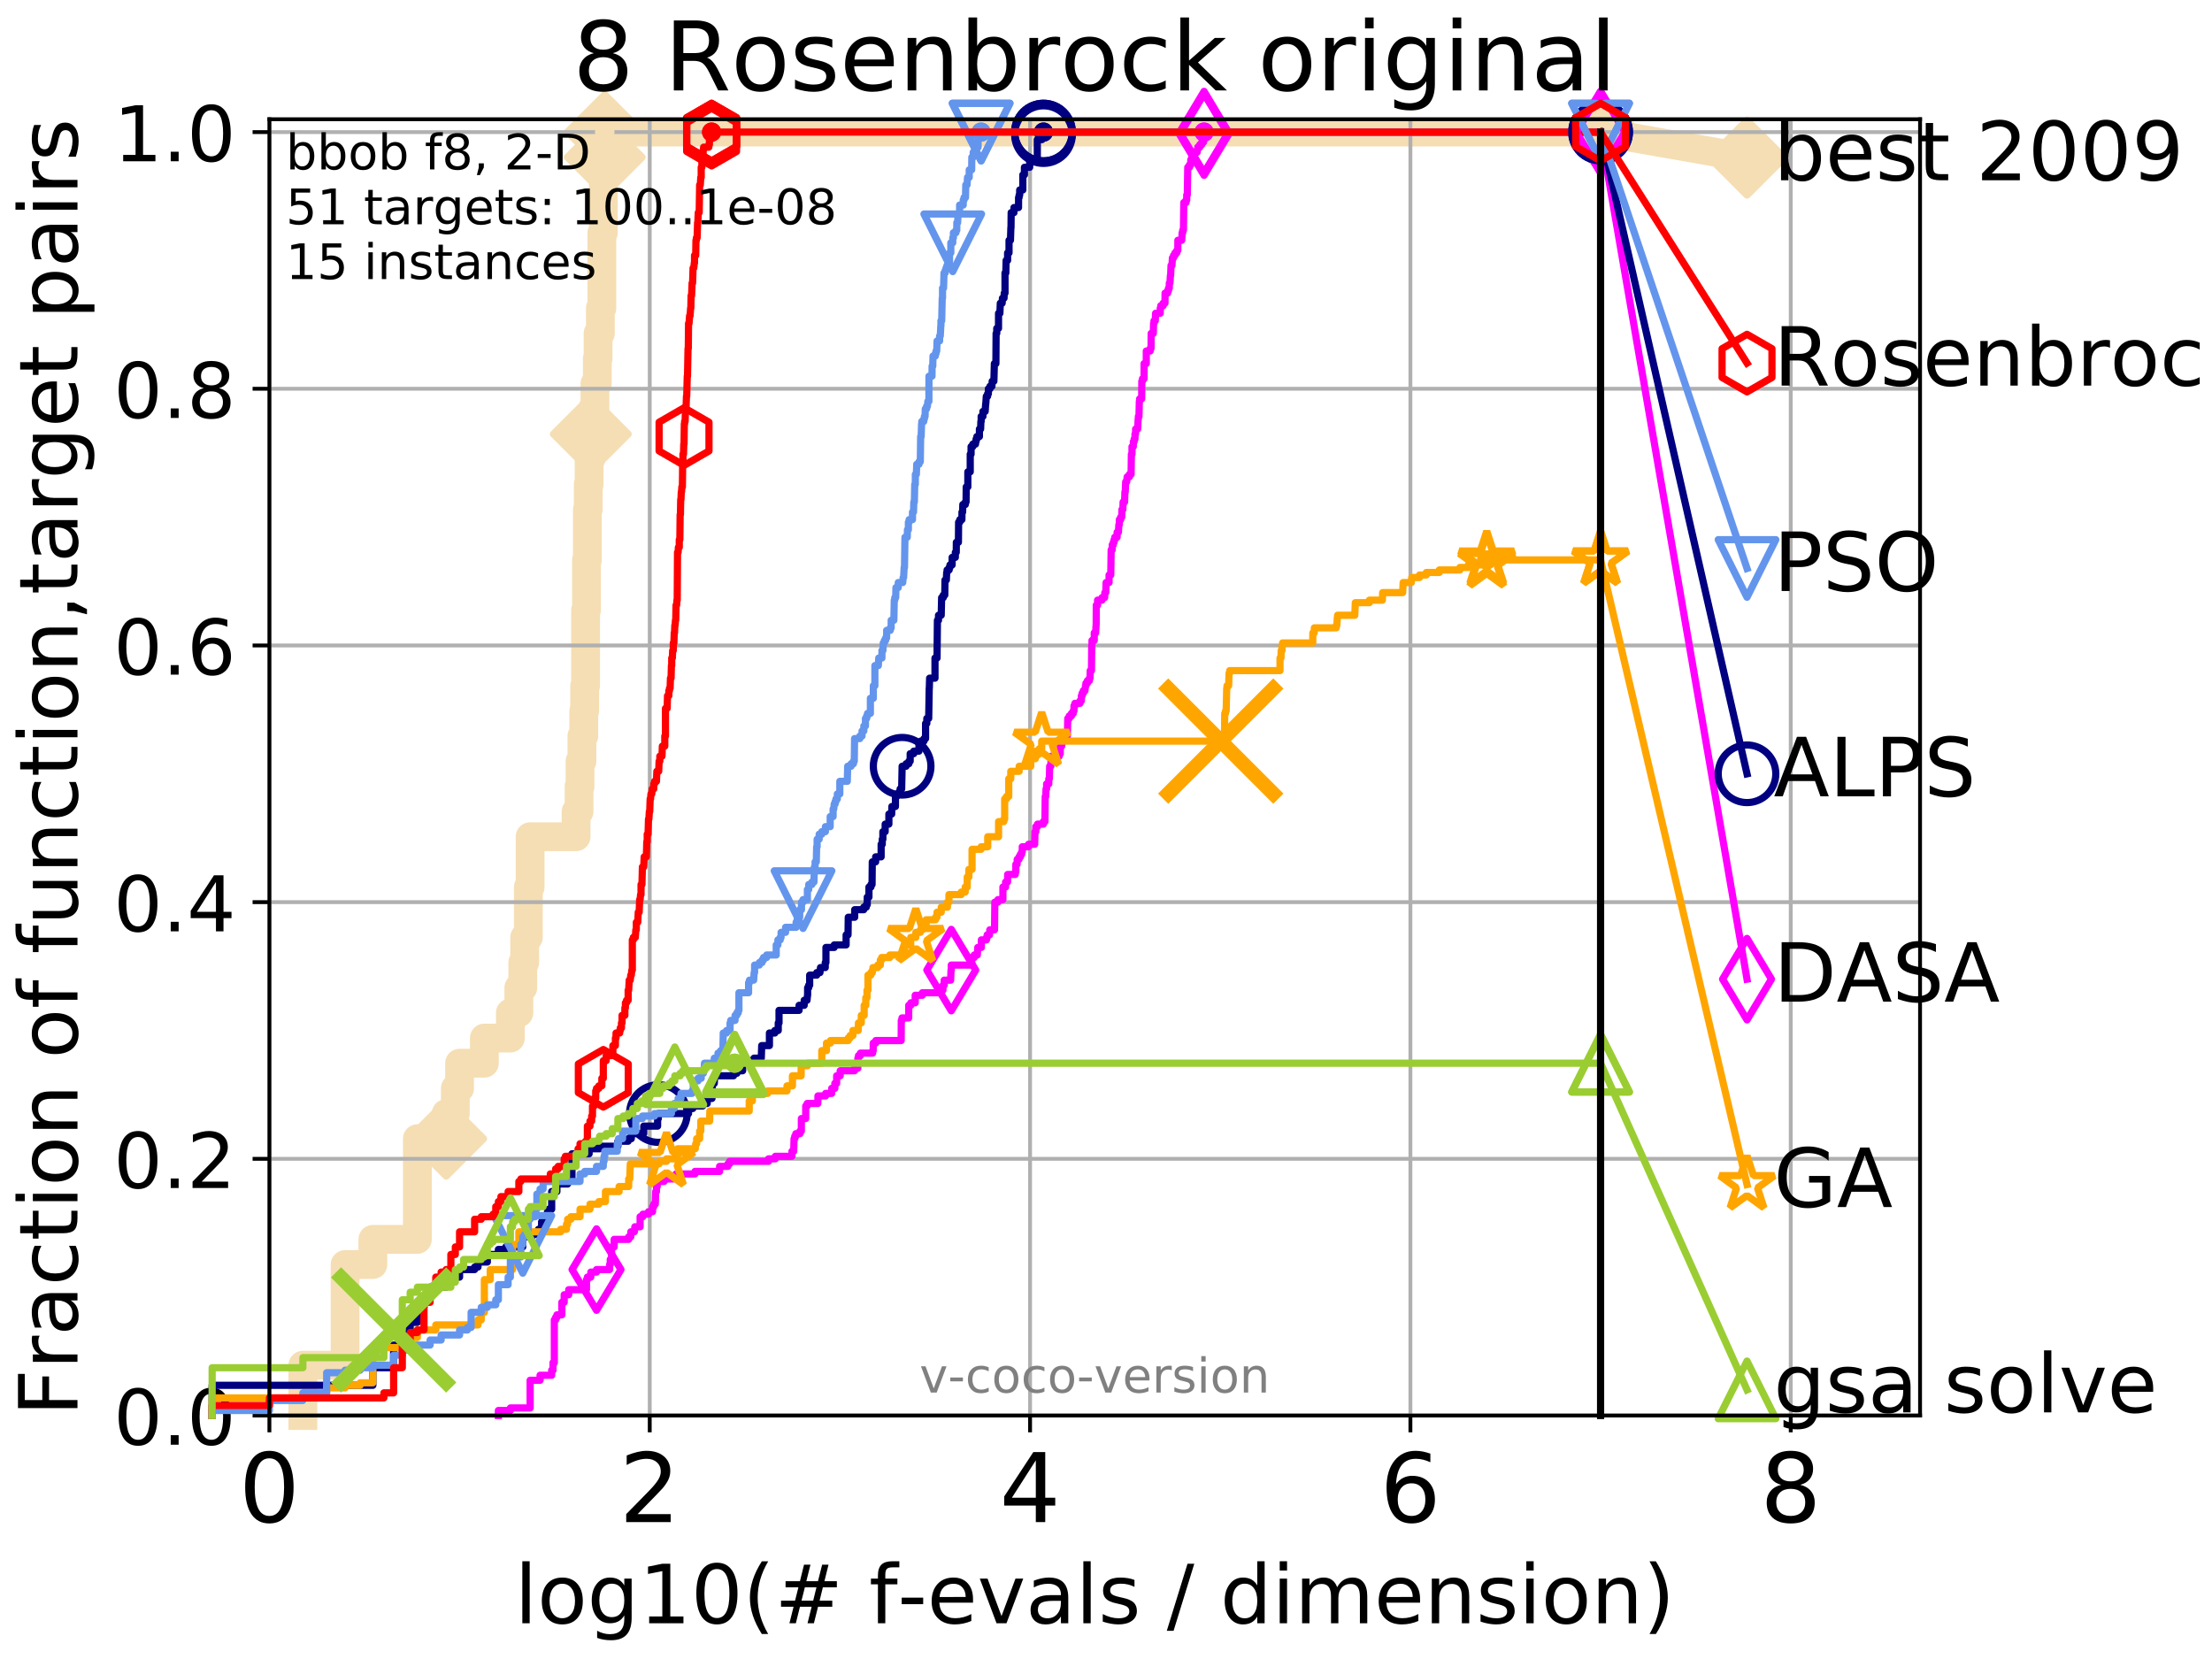 <?xml version="1.0" encoding="utf-8" standalone="no"?>
<!DOCTYPE svg PUBLIC "-//W3C//DTD SVG 1.1//EN"
  "http://www.w3.org/Graphics/SVG/1.1/DTD/svg11.dtd">
<!-- Created with matplotlib (http://matplotlib.org/) -->
<svg height="345.6pt" version="1.1" viewBox="0 0 460.8 345.6" width="460.8pt" xmlns="http://www.w3.org/2000/svg" xmlns:xlink="http://www.w3.org/1999/xlink">
 <defs>
  <style type="text/css">
*{stroke-linecap:butt;stroke-linejoin:round;}
  </style>
 </defs>
 <g id="figure_1">
  <g id="patch_1">
   <path d="M 0 345.6 
L 460.8 345.6 
L 460.8 0 
L 0 0 
z
" style="fill:#ffffff;"/>
  </g>
  <g id="axes_1">
   <g id="patch_2">
    <path d="M 56.12 294.88 
L 399.984 294.88 
L 399.984 24.84 
L 56.12 24.84 
z
" style="fill:#ffffff;"/>
   </g>
   <g id="line2d_1">
    <path d="M 63.096 294.88 
L 63.096 284.395 
L 71.885 284.395 
L 71.885 263.425 
L 77.674 263.425 
L 77.674 258.183 
L 86.947 258.183 
L 86.947 237.213 
L 92.94 237.213 
L 92.94 231.97 
L 94.853 231.97 
L 94.853 226.728 
L 95.736 226.728 
L 95.736 221.485 
L 100.899 221.485 
L 100.899 216.243 
L 106.32 216.243 
L 106.32 211 
L 108.086 211 
L 108.086 205.758 
L 108.905 205.758 
L 108.905 200.515 
L 109.301 200.515 
L 109.301 195.273 
L 110.066 195.273 
L 110.066 184.788 
L 110.436 184.788 
L 110.436 174.303 
L 120.012 174.303 
L 120.012 169.061 
L 120.63 169.061 
L 120.63 163.818 
L 120.831 163.818 
L 120.831 158.576 
L 121.226 158.576 
L 121.226 153.333 
L 121.613 153.333 
L 121.613 148.091 
L 121.803 148.091 
L 121.803 142.848 
L 121.991 142.848 
L 121.991 127.121 
L 122.177 127.121 
L 122.177 116.636 
L 122.361 116.636 
L 122.361 106.151 
L 122.543 106.151 
L 122.543 100.908 
L 122.723 100.908 
L 122.723 95.666 
L 123.078 95.666 
L 123.078 90.423 
L 123.426 90.423 
L 123.426 85.181 
L 123.934 85.181 
L 123.934 79.938 
L 124.428 79.938 
L 124.428 74.696 
L 124.59 74.696 
L 124.59 69.453 
L 125.066 69.453 
L 125.066 64.211 
L 125.376 64.211 
L 125.376 48.484 
L 125.68 48.484 
L 125.68 32.756 
L 125.979 32.756 
L 125.979 27.514 
L 333.43 27.514 
" style="fill:none;stroke:#f5deb3;stroke-linecap:square;stroke-width:6;"/>
   </g>
   <g id="line2d_2">
    <defs>
     <path d="M -0 7.778 
L 7.778 0 
L 0 -7.778 
L -7.778 -0 
z
" id="ma07af709e3" style="stroke:#f5deb3;stroke-linejoin:miter;stroke-width:1.5;"/>
    </defs>
    <g>
     <use style="fill:#f5deb3;stroke:#f5deb3;stroke-linejoin:miter;stroke-width:1.5;" x="92.94" xlink:href="#ma07af709e3" y="237.213"/>
     <use style="fill:#f5deb3;stroke:#f5deb3;stroke-linejoin:miter;stroke-width:1.5;" x="123.078" xlink:href="#ma07af709e3" y="90.423"/>
     <use style="fill:#f5deb3;stroke:#f5deb3;stroke-linejoin:miter;stroke-width:1.5;" x="125.979" xlink:href="#ma07af709e3" y="32.756"/>
     <use style="fill:#f5deb3;stroke:#f5deb3;stroke-linejoin:miter;stroke-width:1.5;" x="125.979" xlink:href="#ma07af709e3" y="27.514"/>
     <use style="fill:#f5deb3;stroke:#f5deb3;stroke-linejoin:miter;stroke-width:1.5;" x="333.43" xlink:href="#ma07af709e3" y="27.514"/>
    </g>
   </g>
   <g id="line2d_3">
    <path style="fill:none;stroke:#f5deb3;stroke-linecap:square;stroke-width:6;"/>
    <g/>
   </g>
   <g id="line2d_4">
    <path d="M 333.43 27.514 
L 363.934 32.861 
" style="fill:none;stroke:#f5deb3;stroke-linecap:square;stroke-width:6;"/>
    <g>
     <use style="fill:#f5deb3;stroke:#f5deb3;stroke-linejoin:miter;stroke-width:1.5;" x="333.43" xlink:href="#ma07af709e3" y="27.514"/>
     <use style="fill:#f5deb3;stroke:#f5deb3;stroke-linejoin:miter;stroke-width:1.5;" x="363.934" xlink:href="#ma07af709e3" y="32.861"/>
    </g>
   </g>
   <g id="matplotlib.axis_1">
    <g id="xtick_1">
     <g id="line2d_5">
      <path clip-path="url(#p84d8219fa5)" d="M 56.12 294.88 
L 56.12 24.84 
" style="fill:none;stroke:#b0b0b0;stroke-linecap:square;stroke-width:0.8;"/>
     </g>
     <g id="line2d_6">
      <defs>
       <path d="M 0 0 
L 0 3.5 
" id="m3bb6e3a6b7" style="stroke:#000000;stroke-width:0.8;"/>
      </defs>
      <g>
       <use style="stroke:#000000;stroke-width:0.8;" x="56.12" xlink:href="#m3bb6e3a6b7" y="294.88"/>
      </g>
     </g>
     <g id="text_1">
      <!-- 0 -->
      <defs>
       <path d="M 31.781 66.406 
Q 24.172 66.406 20.328 58.906 
Q 16.5 51.422 16.5 36.375 
Q 16.5 21.391 20.328 13.891 
Q 24.172 6.391 31.781 6.391 
Q 39.453 6.391 43.281 13.891 
Q 47.125 21.391 47.125 36.375 
Q 47.125 51.422 43.281 58.906 
Q 39.453 66.406 31.781 66.406 
z
M 31.781 74.219 
Q 44.047 74.219 50.516 64.516 
Q 56.984 54.828 56.984 36.375 
Q 56.984 17.969 50.516 8.266 
Q 44.047 -1.422 31.781 -1.422 
Q 19.531 -1.422 13.062 8.266 
Q 6.594 17.969 6.594 36.375 
Q 6.594 54.828 13.062 64.516 
Q 19.531 74.219 31.781 74.219 
z
" id="DejaVuSans-30"/>
      </defs>
      <g transform="translate(49.758 317.077)scale(0.2 -0.2)">
       <use xlink:href="#DejaVuSans-30"/>
      </g>
     </g>
    </g>
    <g id="xtick_2">
     <g id="line2d_7">
      <path clip-path="url(#p84d8219fa5)" d="M 135.351 294.88 
L 135.351 24.84 
" style="fill:none;stroke:#b0b0b0;stroke-linecap:square;stroke-width:0.8;"/>
     </g>
     <g id="line2d_8">
      <g>
       <use style="stroke:#000000;stroke-width:0.8;" x="135.351" xlink:href="#m3bb6e3a6b7" y="294.88"/>
      </g>
     </g>
     <g id="text_2">
      <!-- 2 -->
      <defs>
       <path d="M 19.188 8.297 
L 53.609 8.297 
L 53.609 0 
L 7.328 0 
L 7.328 8.297 
Q 12.938 14.109 22.625 23.891 
Q 32.328 33.688 34.812 36.531 
Q 39.547 41.844 41.422 45.531 
Q 43.312 49.219 43.312 52.781 
Q 43.312 58.594 39.234 62.25 
Q 35.156 65.922 28.609 65.922 
Q 23.969 65.922 18.812 64.312 
Q 13.672 62.703 7.812 59.422 
L 7.812 69.391 
Q 13.766 71.781 18.938 73 
Q 24.125 74.219 28.422 74.219 
Q 39.75 74.219 46.484 68.547 
Q 53.219 62.891 53.219 53.422 
Q 53.219 48.922 51.531 44.891 
Q 49.859 40.875 45.406 35.406 
Q 44.188 33.984 37.641 27.219 
Q 31.109 20.453 19.188 8.297 
z
" id="DejaVuSans-32"/>
      </defs>
      <g transform="translate(128.989 317.077)scale(0.2 -0.2)">
       <use xlink:href="#DejaVuSans-32"/>
      </g>
     </g>
    </g>
    <g id="xtick_3">
     <g id="line2d_9">
      <path clip-path="url(#p84d8219fa5)" d="M 214.583 294.88 
L 214.583 24.84 
" style="fill:none;stroke:#b0b0b0;stroke-linecap:square;stroke-width:0.8;"/>
     </g>
     <g id="line2d_10">
      <g>
       <use style="stroke:#000000;stroke-width:0.8;" x="214.583" xlink:href="#m3bb6e3a6b7" y="294.88"/>
      </g>
     </g>
     <g id="text_3">
      <!-- 4 -->
      <defs>
       <path d="M 37.797 64.312 
L 12.891 25.391 
L 37.797 25.391 
z
M 35.203 72.906 
L 47.609 72.906 
L 47.609 25.391 
L 58.016 25.391 
L 58.016 17.188 
L 47.609 17.188 
L 47.609 0 
L 37.797 0 
L 37.797 17.188 
L 4.891 17.188 
L 4.891 26.703 
z
" id="DejaVuSans-34"/>
      </defs>
      <g transform="translate(208.22 317.077)scale(0.2 -0.2)">
       <use xlink:href="#DejaVuSans-34"/>
      </g>
     </g>
    </g>
    <g id="xtick_4">
     <g id="line2d_11">
      <path clip-path="url(#p84d8219fa5)" d="M 293.814 294.88 
L 293.814 24.84 
" style="fill:none;stroke:#b0b0b0;stroke-linecap:square;stroke-width:0.8;"/>
     </g>
     <g id="line2d_12">
      <g>
       <use style="stroke:#000000;stroke-width:0.8;" x="293.814" xlink:href="#m3bb6e3a6b7" y="294.88"/>
      </g>
     </g>
     <g id="text_4">
      <!-- 6 -->
      <defs>
       <path d="M 33.016 40.375 
Q 26.375 40.375 22.484 35.828 
Q 18.609 31.297 18.609 23.391 
Q 18.609 15.531 22.484 10.953 
Q 26.375 6.391 33.016 6.391 
Q 39.656 6.391 43.531 10.953 
Q 47.406 15.531 47.406 23.391 
Q 47.406 31.297 43.531 35.828 
Q 39.656 40.375 33.016 40.375 
z
M 52.594 71.297 
L 52.594 62.312 
Q 48.875 64.062 45.094 64.984 
Q 41.312 65.922 37.594 65.922 
Q 27.828 65.922 22.672 59.328 
Q 17.531 52.734 16.797 39.406 
Q 19.672 43.656 24.016 45.922 
Q 28.375 48.188 33.594 48.188 
Q 44.578 48.188 50.953 41.516 
Q 57.328 34.859 57.328 23.391 
Q 57.328 12.156 50.688 5.359 
Q 44.047 -1.422 33.016 -1.422 
Q 20.359 -1.422 13.672 8.266 
Q 6.984 17.969 6.984 36.375 
Q 6.984 53.656 15.188 63.938 
Q 23.391 74.219 37.203 74.219 
Q 40.922 74.219 44.703 73.484 
Q 48.484 72.75 52.594 71.297 
z
" id="DejaVuSans-36"/>
      </defs>
      <g transform="translate(287.452 317.077)scale(0.2 -0.2)">
       <use xlink:href="#DejaVuSans-36"/>
      </g>
     </g>
    </g>
    <g id="xtick_5">
     <g id="line2d_13">
      <path clip-path="url(#p84d8219fa5)" d="M 373.045 294.88 
L 373.045 24.84 
" style="fill:none;stroke:#b0b0b0;stroke-linecap:square;stroke-width:0.8;"/>
     </g>
     <g id="line2d_14">
      <g>
       <use style="stroke:#000000;stroke-width:0.8;" x="373.045" xlink:href="#m3bb6e3a6b7" y="294.88"/>
      </g>
     </g>
     <g id="text_5">
      <!-- 8 -->
      <defs>
       <path d="M 31.781 34.625 
Q 24.75 34.625 20.719 30.859 
Q 16.703 27.094 16.703 20.516 
Q 16.703 13.922 20.719 10.156 
Q 24.75 6.391 31.781 6.391 
Q 38.812 6.391 42.859 10.172 
Q 46.922 13.969 46.922 20.516 
Q 46.922 27.094 42.891 30.859 
Q 38.875 34.625 31.781 34.625 
z
M 21.922 38.812 
Q 15.578 40.375 12.031 44.719 
Q 8.5 49.078 8.5 55.328 
Q 8.5 64.062 14.719 69.141 
Q 20.953 74.219 31.781 74.219 
Q 42.672 74.219 48.875 69.141 
Q 55.078 64.062 55.078 55.328 
Q 55.078 49.078 51.531 44.719 
Q 48 40.375 41.703 38.812 
Q 48.828 37.156 52.797 32.312 
Q 56.781 27.484 56.781 20.516 
Q 56.781 9.906 50.312 4.234 
Q 43.844 -1.422 31.781 -1.422 
Q 19.734 -1.422 13.25 4.234 
Q 6.781 9.906 6.781 20.516 
Q 6.781 27.484 10.781 32.312 
Q 14.797 37.156 21.922 38.812 
z
M 18.312 54.391 
Q 18.312 48.734 21.844 45.562 
Q 25.391 42.391 31.781 42.391 
Q 38.141 42.391 41.719 45.562 
Q 45.312 48.734 45.312 54.391 
Q 45.312 60.062 41.719 63.234 
Q 38.141 66.406 31.781 66.406 
Q 25.391 66.406 21.844 63.234 
Q 18.312 60.062 18.312 54.391 
z
" id="DejaVuSans-38"/>
      </defs>
      <g transform="translate(366.683 317.077)scale(0.2 -0.2)">
       <use xlink:href="#DejaVuSans-38"/>
      </g>
     </g>
    </g>
    <g id="text_6">
     <!-- log10(# f-evals / dimension) -->
     <defs>
      <path d="M 9.422 75.984 
L 18.406 75.984 
L 18.406 0 
L 9.422 0 
z
" id="DejaVuSans-6c"/>
      <path d="M 30.609 48.391 
Q 23.391 48.391 19.188 42.75 
Q 14.984 37.109 14.984 27.297 
Q 14.984 17.484 19.156 11.844 
Q 23.344 6.203 30.609 6.203 
Q 37.797 6.203 41.984 11.859 
Q 46.188 17.531 46.188 27.297 
Q 46.188 37.016 41.984 42.703 
Q 37.797 48.391 30.609 48.391 
z
M 30.609 56 
Q 42.328 56 49.016 48.375 
Q 55.719 40.766 55.719 27.297 
Q 55.719 13.875 49.016 6.219 
Q 42.328 -1.422 30.609 -1.422 
Q 18.844 -1.422 12.172 6.219 
Q 5.516 13.875 5.516 27.297 
Q 5.516 40.766 12.172 48.375 
Q 18.844 56 30.609 56 
z
" id="DejaVuSans-6f"/>
      <path d="M 45.406 27.984 
Q 45.406 37.75 41.375 43.109 
Q 37.359 48.484 30.078 48.484 
Q 22.859 48.484 18.828 43.109 
Q 14.797 37.75 14.797 27.984 
Q 14.797 18.266 18.828 12.891 
Q 22.859 7.516 30.078 7.516 
Q 37.359 7.516 41.375 12.891 
Q 45.406 18.266 45.406 27.984 
z
M 54.391 6.781 
Q 54.391 -7.172 48.188 -13.984 
Q 42 -20.797 29.203 -20.797 
Q 24.469 -20.797 20.266 -20.094 
Q 16.062 -19.391 12.109 -17.922 
L 12.109 -9.188 
Q 16.062 -11.328 19.922 -12.344 
Q 23.781 -13.375 27.781 -13.375 
Q 36.625 -13.375 41.016 -8.766 
Q 45.406 -4.156 45.406 5.172 
L 45.406 9.625 
Q 42.625 4.781 38.281 2.391 
Q 33.938 0 27.875 0 
Q 17.828 0 11.672 7.656 
Q 5.516 15.328 5.516 27.984 
Q 5.516 40.672 11.672 48.328 
Q 17.828 56 27.875 56 
Q 33.938 56 38.281 53.609 
Q 42.625 51.219 45.406 46.391 
L 45.406 54.688 
L 54.391 54.688 
z
" id="DejaVuSans-67"/>
      <path d="M 12.406 8.297 
L 28.516 8.297 
L 28.516 63.922 
L 10.984 60.406 
L 10.984 69.391 
L 28.422 72.906 
L 38.281 72.906 
L 38.281 8.297 
L 54.391 8.297 
L 54.391 0 
L 12.406 0 
z
" id="DejaVuSans-31"/>
      <path d="M 31 75.875 
Q 24.469 64.656 21.281 53.656 
Q 18.109 42.672 18.109 31.391 
Q 18.109 20.125 21.312 9.062 
Q 24.516 -2 31 -13.188 
L 23.188 -13.188 
Q 15.875 -1.703 12.234 9.375 
Q 8.594 20.453 8.594 31.391 
Q 8.594 42.281 12.203 53.312 
Q 15.828 64.359 23.188 75.875 
z
" id="DejaVuSans-28"/>
      <path d="M 51.125 44 
L 36.922 44 
L 32.812 27.688 
L 47.125 27.688 
z
M 43.797 71.781 
L 38.719 51.516 
L 52.984 51.516 
L 58.109 71.781 
L 65.922 71.781 
L 60.891 51.516 
L 76.125 51.516 
L 76.125 44 
L 58.984 44 
L 54.984 27.688 
L 70.516 27.688 
L 70.516 20.219 
L 53.078 20.219 
L 48 0 
L 40.188 0 
L 45.219 20.219 
L 30.906 20.219 
L 25.875 0 
L 18.016 0 
L 23.094 20.219 
L 7.719 20.219 
L 7.719 27.688 
L 24.906 27.688 
L 29 44 
L 13.281 44 
L 13.281 51.516 
L 30.906 51.516 
L 35.891 71.781 
z
" id="DejaVuSans-23"/>
      <path id="DejaVuSans-20"/>
      <path d="M 37.109 75.984 
L 37.109 68.5 
L 28.516 68.5 
Q 23.688 68.5 21.797 66.547 
Q 19.922 64.594 19.922 59.516 
L 19.922 54.688 
L 34.719 54.688 
L 34.719 47.703 
L 19.922 47.703 
L 19.922 0 
L 10.891 0 
L 10.891 47.703 
L 2.297 47.703 
L 2.297 54.688 
L 10.891 54.688 
L 10.891 58.5 
Q 10.891 67.625 15.141 71.797 
Q 19.391 75.984 28.609 75.984 
z
" id="DejaVuSans-66"/>
      <path d="M 4.891 31.391 
L 31.203 31.391 
L 31.203 23.391 
L 4.891 23.391 
z
" id="DejaVuSans-2d"/>
      <path d="M 56.203 29.594 
L 56.203 25.203 
L 14.891 25.203 
Q 15.484 15.922 20.484 11.062 
Q 25.484 6.203 34.422 6.203 
Q 39.594 6.203 44.453 7.469 
Q 49.312 8.734 54.109 11.281 
L 54.109 2.781 
Q 49.266 0.734 44.188 -0.344 
Q 39.109 -1.422 33.891 -1.422 
Q 20.797 -1.422 13.156 6.188 
Q 5.516 13.812 5.516 26.812 
Q 5.516 40.234 12.766 48.109 
Q 20.016 56 32.328 56 
Q 43.359 56 49.781 48.891 
Q 56.203 41.797 56.203 29.594 
z
M 47.219 32.234 
Q 47.125 39.594 43.094 43.984 
Q 39.062 48.391 32.422 48.391 
Q 24.906 48.391 20.391 44.141 
Q 15.875 39.891 15.188 32.172 
z
" id="DejaVuSans-65"/>
      <path d="M 2.984 54.688 
L 12.5 54.688 
L 29.594 8.797 
L 46.688 54.688 
L 56.203 54.688 
L 35.688 0 
L 23.484 0 
z
" id="DejaVuSans-76"/>
      <path d="M 34.281 27.484 
Q 23.391 27.484 19.188 25 
Q 14.984 22.516 14.984 16.5 
Q 14.984 11.719 18.141 8.906 
Q 21.297 6.109 26.703 6.109 
Q 34.188 6.109 38.703 11.406 
Q 43.219 16.703 43.219 25.484 
L 43.219 27.484 
z
M 52.203 31.203 
L 52.203 0 
L 43.219 0 
L 43.219 8.297 
Q 40.141 3.328 35.547 0.953 
Q 30.953 -1.422 24.312 -1.422 
Q 15.922 -1.422 10.953 3.297 
Q 6 8.016 6 15.922 
Q 6 25.141 12.172 29.828 
Q 18.359 34.516 30.609 34.516 
L 43.219 34.516 
L 43.219 35.406 
Q 43.219 41.609 39.141 45 
Q 35.062 48.391 27.688 48.391 
Q 23 48.391 18.547 47.266 
Q 14.109 46.141 10.016 43.891 
L 10.016 52.203 
Q 14.938 54.109 19.578 55.047 
Q 24.219 56 28.609 56 
Q 40.484 56 46.344 49.844 
Q 52.203 43.703 52.203 31.203 
z
" id="DejaVuSans-61"/>
      <path d="M 44.281 53.078 
L 44.281 44.578 
Q 40.484 46.531 36.375 47.5 
Q 32.281 48.484 27.875 48.484 
Q 21.188 48.484 17.844 46.438 
Q 14.5 44.391 14.5 40.281 
Q 14.5 37.156 16.891 35.375 
Q 19.281 33.594 26.516 31.984 
L 29.594 31.297 
Q 39.156 29.25 43.188 25.516 
Q 47.219 21.781 47.219 15.094 
Q 47.219 7.469 41.188 3.016 
Q 35.156 -1.422 24.609 -1.422 
Q 20.219 -1.422 15.453 -0.562 
Q 10.688 0.297 5.422 2 
L 5.422 11.281 
Q 10.406 8.688 15.234 7.391 
Q 20.062 6.109 24.812 6.109 
Q 31.156 6.109 34.562 8.281 
Q 37.984 10.453 37.984 14.406 
Q 37.984 18.062 35.516 20.016 
Q 33.062 21.969 24.703 23.781 
L 21.578 24.516 
Q 13.234 26.266 9.516 29.906 
Q 5.812 33.547 5.812 39.891 
Q 5.812 47.609 11.281 51.797 
Q 16.75 56 26.812 56 
Q 31.781 56 36.172 55.266 
Q 40.578 54.547 44.281 53.078 
z
" id="DejaVuSans-73"/>
      <path d="M 25.391 72.906 
L 33.688 72.906 
L 8.297 -9.281 
L 0 -9.281 
z
" id="DejaVuSans-2f"/>
      <path d="M 45.406 46.391 
L 45.406 75.984 
L 54.391 75.984 
L 54.391 0 
L 45.406 0 
L 45.406 8.203 
Q 42.578 3.328 38.25 0.953 
Q 33.938 -1.422 27.875 -1.422 
Q 17.969 -1.422 11.734 6.484 
Q 5.516 14.406 5.516 27.297 
Q 5.516 40.188 11.734 48.094 
Q 17.969 56 27.875 56 
Q 33.938 56 38.25 53.625 
Q 42.578 51.266 45.406 46.391 
z
M 14.797 27.297 
Q 14.797 17.391 18.875 11.75 
Q 22.953 6.109 30.078 6.109 
Q 37.203 6.109 41.297 11.75 
Q 45.406 17.391 45.406 27.297 
Q 45.406 37.203 41.297 42.844 
Q 37.203 48.484 30.078 48.484 
Q 22.953 48.484 18.875 42.844 
Q 14.797 37.203 14.797 27.297 
z
" id="DejaVuSans-64"/>
      <path d="M 9.422 54.688 
L 18.406 54.688 
L 18.406 0 
L 9.422 0 
z
M 9.422 75.984 
L 18.406 75.984 
L 18.406 64.594 
L 9.422 64.594 
z
" id="DejaVuSans-69"/>
      <path d="M 52 44.188 
Q 55.375 50.25 60.062 53.125 
Q 64.75 56 71.094 56 
Q 79.641 56 84.281 50.016 
Q 88.922 44.047 88.922 33.016 
L 88.922 0 
L 79.891 0 
L 79.891 32.719 
Q 79.891 40.578 77.094 44.375 
Q 74.312 48.188 68.609 48.188 
Q 61.625 48.188 57.562 43.547 
Q 53.516 38.922 53.516 30.906 
L 53.516 0 
L 44.484 0 
L 44.484 32.719 
Q 44.484 40.625 41.703 44.406 
Q 38.922 48.188 33.109 48.188 
Q 26.219 48.188 22.156 43.531 
Q 18.109 38.875 18.109 30.906 
L 18.109 0 
L 9.078 0 
L 9.078 54.688 
L 18.109 54.688 
L 18.109 46.188 
Q 21.188 51.219 25.484 53.609 
Q 29.781 56 35.688 56 
Q 41.656 56 45.828 52.969 
Q 50 49.953 52 44.188 
z
" id="DejaVuSans-6d"/>
      <path d="M 54.891 33.016 
L 54.891 0 
L 45.906 0 
L 45.906 32.719 
Q 45.906 40.484 42.875 44.328 
Q 39.844 48.188 33.797 48.188 
Q 26.516 48.188 22.312 43.547 
Q 18.109 38.922 18.109 30.906 
L 18.109 0 
L 9.078 0 
L 9.078 54.688 
L 18.109 54.688 
L 18.109 46.188 
Q 21.344 51.125 25.703 53.562 
Q 30.078 56 35.797 56 
Q 45.219 56 50.047 50.172 
Q 54.891 44.344 54.891 33.016 
z
" id="DejaVuSans-6e"/>
      <path d="M 8.016 75.875 
L 15.828 75.875 
Q 23.141 64.359 26.781 53.312 
Q 30.422 42.281 30.422 31.391 
Q 30.422 20.453 26.781 9.375 
Q 23.141 -1.703 15.828 -13.188 
L 8.016 -13.188 
Q 14.5 -2 17.703 9.062 
Q 20.906 20.125 20.906 31.391 
Q 20.906 42.672 17.703 53.656 
Q 14.5 64.656 8.016 75.875 
z
" id="DejaVuSans-29"/>
     </defs>
     <g transform="translate(107.211 338.154)scale(0.17 -0.17)">
      <use xlink:href="#DejaVuSans-6c"/>
      <use x="27.783" xlink:href="#DejaVuSans-6f"/>
      <use x="88.965" xlink:href="#DejaVuSans-67"/>
      <use x="152.441" xlink:href="#DejaVuSans-31"/>
      <use x="216.064" xlink:href="#DejaVuSans-30"/>
      <use x="279.688" xlink:href="#DejaVuSans-28"/>
      <use x="318.701" xlink:href="#DejaVuSans-23"/>
      <use x="402.49" xlink:href="#DejaVuSans-20"/>
      <use x="434.277" xlink:href="#DejaVuSans-66"/>
      <use x="469.404" xlink:href="#DejaVuSans-2d"/>
      <use x="505.488" xlink:href="#DejaVuSans-65"/>
      <use x="567.012" xlink:href="#DejaVuSans-76"/>
      <use x="626.191" xlink:href="#DejaVuSans-61"/>
      <use x="687.471" xlink:href="#DejaVuSans-6c"/>
      <use x="715.254" xlink:href="#DejaVuSans-73"/>
      <use x="767.354" xlink:href="#DejaVuSans-20"/>
      <use x="799.141" xlink:href="#DejaVuSans-2f"/>
      <use x="832.832" xlink:href="#DejaVuSans-20"/>
      <use x="864.619" xlink:href="#DejaVuSans-64"/>
      <use x="928.096" xlink:href="#DejaVuSans-69"/>
      <use x="955.879" xlink:href="#DejaVuSans-6d"/>
      <use x="1053.291" xlink:href="#DejaVuSans-65"/>
      <use x="1114.814" xlink:href="#DejaVuSans-6e"/>
      <use x="1178.193" xlink:href="#DejaVuSans-73"/>
      <use x="1230.293" xlink:href="#DejaVuSans-69"/>
      <use x="1258.076" xlink:href="#DejaVuSans-6f"/>
      <use x="1319.258" xlink:href="#DejaVuSans-6e"/>
      <use x="1382.637" xlink:href="#DejaVuSans-29"/>
     </g>
    </g>
   </g>
   <g id="matplotlib.axis_2">
    <g id="ytick_1">
     <g id="line2d_15">
      <path clip-path="url(#p84d8219fa5)" d="M 56.12 294.88 
L 399.984 294.88 
" style="fill:none;stroke:#b0b0b0;stroke-linecap:square;stroke-width:0.8;"/>
     </g>
     <g id="line2d_16">
      <defs>
       <path d="M 0 0 
L -3.5 0 
" id="m054d39fc13" style="stroke:#000000;stroke-width:0.8;"/>
      </defs>
      <g>
       <use style="stroke:#000000;stroke-width:0.8;" x="56.12" xlink:href="#m054d39fc13" y="294.88"/>
      </g>
     </g>
     <g id="text_7">
      <!-- 0.0 -->
      <defs>
       <path d="M 10.688 12.406 
L 21 12.406 
L 21 0 
L 10.688 0 
z
" id="DejaVuSans-2e"/>
      </defs>
      <g transform="translate(23.675 300.959)scale(0.16 -0.16)">
       <use xlink:href="#DejaVuSans-30"/>
       <use x="63.623" xlink:href="#DejaVuSans-2e"/>
       <use x="95.41" xlink:href="#DejaVuSans-30"/>
      </g>
     </g>
    </g>
    <g id="ytick_2">
     <g id="line2d_17">
      <path clip-path="url(#p84d8219fa5)" d="M 56.12 241.407 
L 399.984 241.407 
" style="fill:none;stroke:#b0b0b0;stroke-linecap:square;stroke-width:0.8;"/>
     </g>
     <g id="line2d_18">
      <g>
       <use style="stroke:#000000;stroke-width:0.8;" x="56.12" xlink:href="#m054d39fc13" y="241.407"/>
      </g>
     </g>
     <g id="text_8">
      <!-- 0.2 -->
      <g transform="translate(23.675 247.485)scale(0.16 -0.16)">
       <use xlink:href="#DejaVuSans-30"/>
       <use x="63.623" xlink:href="#DejaVuSans-2e"/>
       <use x="95.41" xlink:href="#DejaVuSans-32"/>
      </g>
     </g>
    </g>
    <g id="ytick_3">
     <g id="line2d_19">
      <path clip-path="url(#p84d8219fa5)" d="M 56.12 187.933 
L 399.984 187.933 
" style="fill:none;stroke:#b0b0b0;stroke-linecap:square;stroke-width:0.8;"/>
     </g>
     <g id="line2d_20">
      <g>
       <use style="stroke:#000000;stroke-width:0.8;" x="56.12" xlink:href="#m054d39fc13" y="187.933"/>
      </g>
     </g>
     <g id="text_9">
      <!-- 0.4 -->
      <g transform="translate(23.675 194.012)scale(0.16 -0.16)">
       <use xlink:href="#DejaVuSans-30"/>
       <use x="63.623" xlink:href="#DejaVuSans-2e"/>
       <use x="95.41" xlink:href="#DejaVuSans-34"/>
      </g>
     </g>
    </g>
    <g id="ytick_4">
     <g id="line2d_21">
      <path clip-path="url(#p84d8219fa5)" d="M 56.12 134.46 
L 399.984 134.46 
" style="fill:none;stroke:#b0b0b0;stroke-linecap:square;stroke-width:0.8;"/>
     </g>
     <g id="line2d_22">
      <g>
       <use style="stroke:#000000;stroke-width:0.8;" x="56.12" xlink:href="#m054d39fc13" y="134.46"/>
      </g>
     </g>
     <g id="text_10">
      <!-- 0.6 -->
      <g transform="translate(23.675 140.539)scale(0.16 -0.16)">
       <use xlink:href="#DejaVuSans-30"/>
       <use x="63.623" xlink:href="#DejaVuSans-2e"/>
       <use x="95.41" xlink:href="#DejaVuSans-36"/>
      </g>
     </g>
    </g>
    <g id="ytick_5">
     <g id="line2d_23">
      <path clip-path="url(#p84d8219fa5)" d="M 56.12 80.987 
L 399.984 80.987 
" style="fill:none;stroke:#b0b0b0;stroke-linecap:square;stroke-width:0.8;"/>
     </g>
     <g id="line2d_24">
      <g>
       <use style="stroke:#000000;stroke-width:0.8;" x="56.12" xlink:href="#m054d39fc13" y="80.987"/>
      </g>
     </g>
     <g id="text_11">
      <!-- 0.8 -->
      <g transform="translate(23.675 87.066)scale(0.16 -0.16)">
       <use xlink:href="#DejaVuSans-30"/>
       <use x="63.623" xlink:href="#DejaVuSans-2e"/>
       <use x="95.41" xlink:href="#DejaVuSans-38"/>
      </g>
     </g>
    </g>
    <g id="ytick_6">
     <g id="line2d_25">
      <path clip-path="url(#p84d8219fa5)" d="M 56.12 27.514 
L 399.984 27.514 
" style="fill:none;stroke:#b0b0b0;stroke-linecap:square;stroke-width:0.8;"/>
     </g>
     <g id="line2d_26">
      <g>
       <use style="stroke:#000000;stroke-width:0.8;" x="56.12" xlink:href="#m054d39fc13" y="27.514"/>
      </g>
     </g>
     <g id="text_12">
      <!-- 1.0 -->
      <g transform="translate(23.675 33.592)scale(0.16 -0.16)">
       <use xlink:href="#DejaVuSans-31"/>
       <use x="63.623" xlink:href="#DejaVuSans-2e"/>
       <use x="95.41" xlink:href="#DejaVuSans-30"/>
      </g>
     </g>
    </g>
    <g id="text_13">
     <!-- Fraction of function,target pairs -->
     <defs>
      <path d="M 9.812 72.906 
L 51.703 72.906 
L 51.703 64.594 
L 19.672 64.594 
L 19.672 43.109 
L 48.578 43.109 
L 48.578 34.812 
L 19.672 34.812 
L 19.672 0 
L 9.812 0 
z
" id="DejaVuSans-46"/>
      <path d="M 41.109 46.297 
Q 39.594 47.172 37.812 47.578 
Q 36.031 48 33.891 48 
Q 26.266 48 22.188 43.047 
Q 18.109 38.094 18.109 28.812 
L 18.109 0 
L 9.078 0 
L 9.078 54.688 
L 18.109 54.688 
L 18.109 46.188 
Q 20.953 51.172 25.484 53.578 
Q 30.031 56 36.531 56 
Q 37.453 56 38.578 55.875 
Q 39.703 55.766 41.062 55.516 
z
" id="DejaVuSans-72"/>
      <path d="M 48.781 52.594 
L 48.781 44.188 
Q 44.969 46.297 41.141 47.344 
Q 37.312 48.391 33.406 48.391 
Q 24.656 48.391 19.812 42.844 
Q 14.984 37.312 14.984 27.297 
Q 14.984 17.281 19.812 11.734 
Q 24.656 6.203 33.406 6.203 
Q 37.312 6.203 41.141 7.25 
Q 44.969 8.297 48.781 10.406 
L 48.781 2.094 
Q 45.016 0.344 40.984 -0.531 
Q 36.969 -1.422 32.422 -1.422 
Q 20.062 -1.422 12.781 6.344 
Q 5.516 14.109 5.516 27.297 
Q 5.516 40.672 12.859 48.328 
Q 20.219 56 33.016 56 
Q 37.156 56 41.109 55.141 
Q 45.062 54.297 48.781 52.594 
z
" id="DejaVuSans-63"/>
      <path d="M 18.312 70.219 
L 18.312 54.688 
L 36.812 54.688 
L 36.812 47.703 
L 18.312 47.703 
L 18.312 18.016 
Q 18.312 11.328 20.141 9.422 
Q 21.969 7.516 27.594 7.516 
L 36.812 7.516 
L 36.812 0 
L 27.594 0 
Q 17.188 0 13.234 3.875 
Q 9.281 7.766 9.281 18.016 
L 9.281 47.703 
L 2.688 47.703 
L 2.688 54.688 
L 9.281 54.688 
L 9.281 70.219 
z
" id="DejaVuSans-74"/>
      <path d="M 8.5 21.578 
L 8.5 54.688 
L 17.484 54.688 
L 17.484 21.922 
Q 17.484 14.156 20.5 10.266 
Q 23.531 6.391 29.594 6.391 
Q 36.859 6.391 41.078 11.031 
Q 45.312 15.672 45.312 23.688 
L 45.312 54.688 
L 54.297 54.688 
L 54.297 0 
L 45.312 0 
L 45.312 8.406 
Q 42.047 3.422 37.719 1 
Q 33.406 -1.422 27.688 -1.422 
Q 18.266 -1.422 13.375 4.438 
Q 8.5 10.297 8.5 21.578 
z
M 31.109 56 
z
" id="DejaVuSans-75"/>
      <path d="M 11.719 12.406 
L 22.016 12.406 
L 22.016 4 
L 14.016 -11.625 
L 7.719 -11.625 
L 11.719 4 
z
" id="DejaVuSans-2c"/>
      <path d="M 18.109 8.203 
L 18.109 -20.797 
L 9.078 -20.797 
L 9.078 54.688 
L 18.109 54.688 
L 18.109 46.391 
Q 20.953 51.266 25.266 53.625 
Q 29.594 56 35.594 56 
Q 45.562 56 51.781 48.094 
Q 58.016 40.188 58.016 27.297 
Q 58.016 14.406 51.781 6.484 
Q 45.562 -1.422 35.594 -1.422 
Q 29.594 -1.422 25.266 0.953 
Q 20.953 3.328 18.109 8.203 
z
M 48.688 27.297 
Q 48.688 37.203 44.609 42.844 
Q 40.531 48.484 33.406 48.484 
Q 26.266 48.484 22.188 42.844 
Q 18.109 37.203 18.109 27.297 
Q 18.109 17.391 22.188 11.75 
Q 26.266 6.109 33.406 6.109 
Q 40.531 6.109 44.609 11.75 
Q 48.688 17.391 48.688 27.297 
z
" id="DejaVuSans-70"/>
     </defs>
     <g transform="translate(16.14 294.999)rotate(-90)scale(0.17 -0.17)">
      <use xlink:href="#DejaVuSans-46"/>
      <use x="57.41" xlink:href="#DejaVuSans-72"/>
      <use x="98.523" xlink:href="#DejaVuSans-61"/>
      <use x="159.803" xlink:href="#DejaVuSans-63"/>
      <use x="214.783" xlink:href="#DejaVuSans-74"/>
      <use x="253.992" xlink:href="#DejaVuSans-69"/>
      <use x="281.775" xlink:href="#DejaVuSans-6f"/>
      <use x="342.957" xlink:href="#DejaVuSans-6e"/>
      <use x="406.336" xlink:href="#DejaVuSans-20"/>
      <use x="438.123" xlink:href="#DejaVuSans-6f"/>
      <use x="499.305" xlink:href="#DejaVuSans-66"/>
      <use x="534.51" xlink:href="#DejaVuSans-20"/>
      <use x="566.297" xlink:href="#DejaVuSans-66"/>
      <use x="601.502" xlink:href="#DejaVuSans-75"/>
      <use x="664.881" xlink:href="#DejaVuSans-6e"/>
      <use x="728.26" xlink:href="#DejaVuSans-63"/>
      <use x="783.24" xlink:href="#DejaVuSans-74"/>
      <use x="822.449" xlink:href="#DejaVuSans-69"/>
      <use x="850.232" xlink:href="#DejaVuSans-6f"/>
      <use x="911.414" xlink:href="#DejaVuSans-6e"/>
      <use x="974.793" xlink:href="#DejaVuSans-2c"/>
      <use x="1006.58" xlink:href="#DejaVuSans-74"/>
      <use x="1045.789" xlink:href="#DejaVuSans-61"/>
      <use x="1107.068" xlink:href="#DejaVuSans-72"/>
      <use x="1148.166" xlink:href="#DejaVuSans-67"/>
      <use x="1211.643" xlink:href="#DejaVuSans-65"/>
      <use x="1273.166" xlink:href="#DejaVuSans-74"/>
      <use x="1312.375" xlink:href="#DejaVuSans-20"/>
      <use x="1344.162" xlink:href="#DejaVuSans-70"/>
      <use x="1407.639" xlink:href="#DejaVuSans-61"/>
      <use x="1468.918" xlink:href="#DejaVuSans-69"/>
      <use x="1496.701" xlink:href="#DejaVuSans-72"/>
      <use x="1537.814" xlink:href="#DejaVuSans-73"/>
     </g>
    </g>
   </g>
   <g id="line2d_27">
    <defs>
     <path d="M 0 1.5 
C 0.398 1.5 0.779 1.342 1.061 1.061 
C 1.342 0.779 1.5 0.398 1.5 0 
C 1.5 -0.398 1.342 -0.779 1.061 -1.061 
C 0.779 -1.342 0.398 -1.5 0 -1.5 
C -0.398 -1.5 -0.779 -1.342 -1.061 -1.061 
C -1.342 -0.779 -1.5 -0.398 -1.5 0 
C -1.5 0.398 -1.342 0.779 -1.061 1.061 
C -0.779 1.342 -0.398 1.5 0 1.5 
z
" id="m55bdd95ec8" style="stroke:#f5deb3;"/>
    </defs>
    <g>
     <use style="fill:#f5deb3;stroke:#f5deb3;" x="125.979" xlink:href="#m55bdd95ec8" y="27.514"/>
     <use style="fill:#f5deb3;stroke:#f5deb3;" x="125.979" xlink:href="#m55bdd95ec8" y="27.514"/>
    </g>
   </g>
   <g id="line2d_28">
    <defs>
     <path d="M 0 1.5 
C 0.398 1.5 0.779 1.342 1.061 1.061 
C 1.342 0.779 1.5 0.398 1.5 0 
C 1.5 -0.398 1.342 -0.779 1.061 -1.061 
C 0.779 -1.342 0.398 -1.5 0 -1.5 
C -0.398 -1.5 -0.779 -1.342 -1.061 -1.061 
C -1.342 -0.779 -1.5 -0.398 -1.5 0 
C -1.5 0.398 -1.342 0.779 -1.061 1.061 
C -0.779 1.342 -0.398 1.5 0 1.5 
z
" id="mee6c4496d3" style="stroke:#000080;"/>
    </defs>
    <g>
     <use style="fill:#000080;stroke:#000080;" x="217.376" xlink:href="#mee6c4496d3" y="27.514"/>
     <use style="fill:#000080;stroke:#000080;" x="217.376" xlink:href="#mee6c4496d3" y="27.514"/>
    </g>
   </g>
   <g id="line2d_29">
    <path d="M 44.194 294.88 
L 44.194 288.589 
L 77.674 288.589 
L 77.674 284.919 
L 81.997 284.919 
L 81.997 280.201 
L 83.81 280.201 
L 83.81 277.056 
L 85.45 277.056 
L 85.45 275.483 
L 86.947 275.483 
L 86.947 272.337 
L 88.324 272.337 
L 88.324 270.24 
L 89.599 270.24 
L 89.599 268.143 
L 92.94 268.143 
L 92.94 266.046 
L 95.736 266.046 
L 95.736 264.474 
L 98.872 264.474 
L 98.872 263.949 
L 99.575 263.949 
L 99.575 262.901 
L 101.525 262.901 
L 101.525 261.328 
L 103.822 261.328 
L 103.822 260.28 
L 105.364 260.28 
L 105.364 259.755 
L 108.905 259.755 
L 108.905 257.658 
L 110.798 257.658 
L 110.798 257.134 
L 112.175 257.134 
L 112.175 256.086 
L 112.824 256.086 
L 112.824 254.513 
L 113.45 254.513 
L 113.45 253.989 
L 114.054 253.989 
L 114.054 252.416 
L 114.348 252.416 
L 114.348 251.892 
L 114.922 251.892 
L 114.922 248.222 
L 116.014 248.222 
L 116.014 246.649 
L 118.245 246.649 
L 118.245 245.601 
L 119.151 245.601 
L 119.151 240.358 
L 122.723 240.358 
L 122.723 239.31 
L 124.909 239.31 
L 124.909 238.785 
L 128.716 238.785 
L 128.716 237.737 
L 130.855 237.737 
L 130.855 237.213 
L 131.512 237.213 
L 131.512 236.164 
L 134.103 236.164 
L 134.103 234.592 
L 136.991 234.592 
L 136.991 233.019 
L 137.147 233.019 
L 137.147 231.97 
L 143.438 231.97 
L 143.438 230.922 
L 144.328 230.922 
L 144.328 230.398 
L 146.394 230.398 
L 146.394 229.873 
L 147.32 229.873 
L 147.32 228.825 
L 148.32 228.825 
L 148.401 225.679 
L 148.799 225.679 
L 148.877 224.107 
L 152.818 224.107 
L 152.818 223.582 
L 153.521 223.582 
L 153.521 223.058 
L 154.706 223.058 
L 154.706 220.961 
L 157.076 220.961 
L 157.076 220.437 
L 158.589 220.437 
L 158.678 217.816 
L 160.286 217.816 
L 160.286 215.194 
L 161.419 215.194 
L 161.419 214.67 
L 162.123 214.67 
L 162.123 213.097 
L 162.285 213.097 
L 162.285 210.476 
L 166.463 210.476 
L 166.463 209.428 
L 167.529 209.428 
L 167.529 208.379 
L 168.115 208.379 
L 168.217 207.331 
L 168.243 207.331 
L 168.243 205.758 
L 168.47 205.758 
L 168.47 205.234 
L 168.67 205.234 
L 168.67 203.137 
L 170.143 203.137 
L 170.143 202.612 
L 170.813 202.612 
L 170.922 201.564 
L 171.916 201.564 
L 171.916 200.515 
L 172.059 200.515 
L 172.059 197.37 
L 173.783 197.37 
L 173.783 196.846 
L 176.259 196.846 
L 176.267 194.749 
L 176.661 194.749 
L 176.708 191.079 
L 178.046 191.079 
L 178.046 189.506 
L 179.932 189.506 
L 179.932 188.982 
L 180.458 188.982 
L 180.458 188.458 
L 180.664 188.458 
L 180.664 186.885 
L 181.018 186.885 
L 181.018 184.788 
L 181.431 184.788 
L 181.431 184.264 
L 181.665 184.264 
L 181.712 179.546 
L 182.413 179.546 
L 182.413 178.497 
L 183.557 178.497 
L 183.557 175.876 
L 183.79 175.876 
L 183.79 174.827 
L 183.918 174.827 
L 183.918 173.255 
L 184.397 173.255 
L 184.397 171.682 
L 185.17 171.682 
L 185.17 169.585 
L 185.755 169.585 
L 185.791 168.012 
L 186.536 168.012 
L 186.536 165.915 
L 186.811 165.915 
L 186.811 165.391 
L 187.368 165.391 
L 187.368 164.867 
L 187.513 164.867 
L 187.513 164.342 
L 187.834 164.342 
L 187.931 159.624 
L 188.758 159.624 
L 188.758 159.1 
L 189.338 159.1 
L 189.338 158.576 
L 189.608 158.576 
L 189.608 157.003 
L 190.352 157.003 
L 190.352 156.479 
L 191.436 156.479 
L 191.436 154.906 
L 191.812 154.906 
L 191.812 154.382 
L 192.493 154.382 
L 192.493 153.857 
L 192.813 153.857 
L 192.813 150.712 
L 193.073 150.712 
L 193.073 149.663 
L 193.465 149.663 
L 193.573 143.372 
L 193.591 143.372 
L 193.658 141.275 
L 194.776 141.275 
L 194.776 137.081 
L 195.203 137.081 
L 195.28 129.218 
L 195.508 129.218 
L 195.508 128.169 
L 196.072 128.169 
L 196.158 124.499 
L 196.498 124.499 
L 196.498 123.975 
L 196.813 123.975 
L 196.861 120.83 
L 197.143 120.83 
L 197.212 119.257 
L 197.297 119.257 
L 197.297 118.733 
L 197.728 118.733 
L 197.728 118.209 
L 197.897 118.209 
L 197.897 117.684 
L 198.347 117.684 
L 198.347 116.112 
L 199.013 116.112 
L 199.013 115.063 
L 199.207 115.063 
L 199.226 112.966 
L 199.655 112.966 
L 199.696 108.772 
L 199.948 108.772 
L 199.948 108.248 
L 200.383 108.248 
L 200.397 106.675 
L 200.532 106.675 
L 200.573 105.102 
L 201.093 105.102 
L 201.093 104.578 
L 201.249 104.578 
L 201.282 101.433 
L 201.616 101.433 
L 201.62 98.287 
L 202.117 98.287 
L 202.117 94.617 
L 202.292 94.617 
L 202.292 93.045 
L 202.652 93.045 
L 202.652 92.52 
L 203.214 92.52 
L 203.214 91.996 
L 203.335 91.996 
L 203.335 91.472 
L 203.498 91.472 
L 203.498 90.948 
L 204.029 90.948 
L 204.029 89.375 
L 204.281 89.375 
L 204.334 87.802 
L 204.394 87.802 
L 204.394 86.754 
L 204.761 86.754 
L 204.761 85.705 
L 205.227 85.705 
L 205.332 84.132 
L 205.36 84.132 
L 205.464 82.56 
L 205.731 82.56 
L 205.731 82.035 
L 205.897 82.035 
L 205.897 80.987 
L 206.236 80.987 
L 206.236 80.463 
L 206.638 80.463 
L 206.689 79.414 
L 207.045 79.414 
L 207.145 75.744 
L 207.464 75.744 
L 207.507 69.453 
L 207.642 69.453 
L 207.642 68.405 
L 208.007 68.405 
L 208.016 65.259 
L 208.297 65.259 
L 208.381 63.163 
L 208.766 63.163 
L 208.827 62.114 
L 209.159 62.114 
L 209.202 61.066 
L 209.361 61.066 
L 209.361 56.872 
L 209.53 56.872 
L 209.595 54.25 
L 209.902 54.25 
L 209.902 52.678 
L 210.197 52.678 
L 210.203 50.056 
L 210.497 50.056 
L 210.581 47.435 
L 210.61 47.435 
L 210.644 44.29 
L 211.23 44.29 
L 211.23 43.241 
L 212.178 43.241 
L 212.186 41.144 
L 212.302 41.144 
L 212.302 40.62 
L 212.421 40.62 
L 212.421 39.571 
L 213.075 39.571 
L 213.075 36.426 
L 213.407 36.426 
L 213.407 34.853 
L 214.502 34.853 
L 214.502 33.805 
L 214.81 33.805 
L 214.81 33.28 
L 216.09 33.28 
L 216.09 29.086 
L 217.065 29.086 
L 217.084 28.038 
L 217.376 28.038 
L 217.376 27.514 
L 333.43 27.514 
L 333.43 27.514 
" style="fill:none;stroke:#000080;stroke-linecap:square;stroke-width:1.5;"/>
   </g>
   <g id="line2d_30">
    <defs>
     <path d="M 0 6 
C 1.591 6 3.117 5.368 4.243 4.243 
C 5.368 3.117 6 1.591 6 0 
C 6 -1.591 5.368 -3.117 4.243 -4.243 
C 3.117 -5.368 1.591 -6 0 -6 
C -1.591 -6 -3.117 -5.368 -4.243 -4.243 
C -5.368 -3.117 -6 -1.591 -6 0 
C -6 1.591 -5.368 3.117 -4.243 4.243 
C -3.117 5.368 -1.591 6 0 6 
z
" id="m60c3a3c37e" style="stroke:#000080;stroke-width:1.5;"/>
    </defs>
    <g>
     <use style="fill-opacity:0;stroke:#000080;stroke-width:1.5;" x="137.147" xlink:href="#m60c3a3c37e" y="231.97"/>
     <use style="fill-opacity:0;stroke:#000080;stroke-width:1.5;" x="187.931" xlink:href="#m60c3a3c37e" y="159.624"/>
     <use style="fill-opacity:0;stroke:#000080;stroke-width:1.5;" x="217.376" xlink:href="#m60c3a3c37e" y="28.038"/>
     <use style="fill-opacity:0;stroke:#000080;stroke-width:1.5;" x="217.376" xlink:href="#m60c3a3c37e" y="27.514"/>
     <use style="fill-opacity:0;stroke:#000080;stroke-width:1.5;" x="217.376" xlink:href="#m60c3a3c37e" y="27.514"/>
     <use style="fill-opacity:0;stroke:#000080;stroke-width:1.5;" x="333.43" xlink:href="#m60c3a3c37e" y="27.514"/>
    </g>
   </g>
   <g id="line2d_31">
    <path style="fill:none;stroke:#000080;stroke-linecap:square;stroke-width:1.5;"/>
    <g/>
   </g>
   <g id="line2d_32">
    <defs>
     <path d="M 0 1.5 
C 0.398 1.5 0.779 1.342 1.061 1.061 
C 1.342 0.779 1.5 0.398 1.5 0 
C 1.5 -0.398 1.342 -0.779 1.061 -1.061 
C 0.779 -1.342 0.398 -1.5 0 -1.5 
C -0.398 -1.5 -0.779 -1.342 -1.061 -1.061 
C -1.342 -0.779 -1.5 -0.398 -1.5 0 
C -1.5 0.398 -1.342 0.779 -1.061 1.061 
C -0.779 1.342 -0.398 1.5 0 1.5 
z
" id="mb2c0cb8fe4" style="stroke:#ff00ff;"/>
    </defs>
    <g>
     <use style="fill:#ff00ff;stroke:#ff00ff;" x="250.829" xlink:href="#mb2c0cb8fe4" y="27.514"/>
     <use style="fill:#ff00ff;stroke:#ff00ff;" x="250.829" xlink:href="#mb2c0cb8fe4" y="27.514"/>
    </g>
   </g>
   <g id="line2d_33">
    <path d="M 103.822 294.88 
L 103.822 293.832 
L 106.32 293.832 
L 106.32 293.307 
L 110.436 293.307 
L 110.436 287.541 
L 112.503 287.541 
L 112.503 286.492 
L 114.922 286.492 
L 114.922 285.444 
L 115.201 285.444 
L 115.201 283.871 
L 115.477 283.871 
L 115.477 274.959 
L 115.748 274.959 
L 115.748 274.434 
L 116.014 274.434 
L 116.014 273.91 
L 117.042 273.91 
L 117.042 271.289 
L 117.533 271.289 
L 117.533 269.716 
L 118.476 269.716 
L 118.476 268.668 
L 122.177 268.668 
L 122.177 266.571 
L 122.361 266.571 
L 122.361 266.046 
L 123.078 266.046 
L 123.078 264.998 
L 124.265 264.998 
L 124.265 264.474 
L 126.987 264.474 
L 126.987 263.425 
L 127.127 263.425 
L 127.127 262.377 
L 127.402 262.377 
L 127.402 259.755 
L 127.94 259.755 
L 127.94 258.183 
L 130.966 258.183 
L 130.966 257.658 
L 131.404 257.658 
L 131.404 256.61 
L 132.146 256.61 
L 132.249 255.561 
L 133.346 255.561 
L 133.346 253.464 
L 133.917 253.464 
L 133.917 252.94 
L 135.091 252.94 
L 135.091 252.416 
L 135.943 252.416 
L 135.943 251.367 
L 136.191 251.367 
L 136.191 250.843 
L 136.515 250.843 
L 136.596 248.222 
L 136.755 248.222 
L 136.755 247.173 
L 136.913 247.173 
L 136.913 246.125 
L 138.344 246.125 
L 138.344 245.601 
L 140.193 245.601 
L 140.193 245.076 
L 140.83 245.076 
L 140.83 244.552 
L 144.782 244.552 
L 144.782 244.028 
L 149.904 244.028 
L 149.904 242.979 
L 151.625 242.979 
L 151.625 242.455 
L 151.988 242.455 
L 151.988 241.931 
L 160.103 241.931 
L 160.103 241.407 
L 161.513 241.407 
L 161.513 240.882 
L 164.976 240.882 
L 164.976 239.834 
L 165.341 239.834 
L 165.416 237.213 
L 165.565 237.213 
L 165.565 236.689 
L 165.787 236.689 
L 165.787 236.164 
L 166.645 236.164 
L 166.645 235.64 
L 166.936 235.64 
L 166.936 233.019 
L 167.844 233.019 
L 167.844 230.398 
L 168.154 230.398 
L 168.154 229.873 
L 170.369 229.873 
L 170.392 228.301 
L 171.988 228.301 
L 171.988 227.776 
L 173.259 227.776 
L 173.259 226.728 
L 173.912 226.728 
L 173.912 225.679 
L 174.292 225.679 
L 174.292 224.107 
L 175.027 224.107 
L 175.027 223.058 
L 178.018 223.058 
L 178.018 222.534 
L 178.71 222.534 
L 178.71 220.437 
L 178.834 220.437 
L 178.834 219.913 
L 179.234 219.913 
L 179.234 219.388 
L 181.787 219.388 
L 181.787 218.864 
L 181.909 218.864 
L 181.909 217.291 
L 182.44 217.291 
L 182.44 216.767 
L 187.732 216.767 
L 187.752 212.573 
L 187.903 212.573 
L 187.903 212.049 
L 189.301 212.049 
L 189.301 209.428 
L 189.737 209.428 
L 189.737 208.903 
L 190.656 208.903 
L 190.656 207.331 
L 192.148 207.331 
L 192.148 206.806 
L 195.656 206.806 
L 195.656 206.282 
L 196.427 206.282 
L 196.452 205.234 
L 196.694 205.234 
L 196.694 204.185 
L 198.035 204.185 
L 198.113 202.088 
L 198.167 202.088 
L 198.167 201.04 
L 202.264 201.04 
L 202.264 200.515 
L 202.425 200.515 
L 202.425 199.467 
L 202.956 199.467 
L 202.956 198.943 
L 203.591 198.943 
L 203.69 197.37 
L 204.431 197.37 
L 204.431 195.797 
L 205.498 195.797 
L 205.498 195.273 
L 205.651 195.273 
L 205.651 194.749 
L 206.143 194.749 
L 206.194 193.7 
L 207.178 193.7 
L 207.244 187.933 
L 207.887 187.933 
L 207.887 187.409 
L 208.924 187.409 
L 208.924 184.788 
L 209.481 184.788 
L 209.481 183.739 
L 209.892 183.739 
L 209.915 182.167 
L 211.495 182.167 
L 211.495 181.642 
L 211.617 181.642 
L 211.617 180.07 
L 211.879 180.07 
L 211.902 179.021 
L 212.277 179.021 
L 212.277 178.497 
L 212.558 178.497 
L 212.558 177.973 
L 212.835 177.973 
L 212.835 177.449 
L 212.956 177.449 
L 212.956 176.4 
L 214.268 176.4 
L 214.268 175.876 
L 215.543 175.876 
L 215.606 173.255 
L 215.785 173.255 
L 215.785 172.206 
L 216.126 172.206 
L 216.126 171.682 
L 217.35 171.682 
L 217.35 171.158 
L 217.681 171.158 
L 217.74 165.915 
L 217.847 165.915 
L 217.909 164.342 
L 218.03 164.342 
L 218.03 163.294 
L 218.482 163.294 
L 218.482 162.245 
L 218.6 162.245 
L 218.665 159.624 
L 218.896 159.624 
L 218.962 158.051 
L 219.032 158.051 
L 219.032 157.527 
L 220.662 157.527 
L 220.662 157.003 
L 220.869 157.003 
L 220.869 155.43 
L 221.178 155.43 
L 221.251 153.857 
L 222.036 153.857 
L 222.036 153.333 
L 222.35 153.333 
L 222.437 149.663 
L 222.748 149.663 
L 222.748 149.139 
L 223.205 149.139 
L 223.205 148.615 
L 223.574 148.615 
L 223.574 148.091 
L 223.727 148.091 
L 223.727 147.042 
L 223.923 147.042 
L 223.923 146.518 
L 224.983 146.518 
L 224.983 145.994 
L 225.267 145.994 
L 225.267 144.945 
L 225.426 144.945 
L 225.426 144.421 
L 225.665 144.421 
L 225.665 143.897 
L 226.017 143.897 
L 226.127 142.848 
L 226.219 142.848 
L 226.219 142.324 
L 226.528 142.324 
L 226.528 141.8 
L 226.942 141.8 
L 226.942 141.275 
L 227.073 141.275 
L 227.112 139.703 
L 227.373 139.703 
L 227.426 134.46 
L 227.485 134.46 
L 227.485 133.412 
L 227.953 133.412 
L 227.953 131.839 
L 228.24 131.839 
L 228.329 130.266 
L 228.351 130.266 
L 228.377 126.072 
L 228.642 126.072 
L 228.642 125.024 
L 229.565 125.024 
L 229.565 124.499 
L 230.115 124.499 
L 230.156 123.451 
L 230.35 123.451 
L 230.419 121.354 
L 231.039 121.354 
L 231.039 119.781 
L 231.394 119.781 
L 231.472 114.539 
L 231.699 114.539 
L 231.699 113.49 
L 231.917 113.49 
L 231.917 112.966 
L 232.078 112.966 
L 232.078 112.442 
L 232.228 112.442 
L 232.228 111.918 
L 232.711 111.918 
L 232.711 110.869 
L 232.987 110.869 
L 233.077 109.296 
L 233.174 109.296 
L 233.174 108.248 
L 233.458 108.248 
L 233.458 107.724 
L 233.678 107.724 
L 233.716 106.151 
L 233.912 106.151 
L 233.961 104.578 
L 234.275 104.578 
L 234.336 102.481 
L 234.414 102.481 
L 234.497 100.384 
L 234.707 100.384 
L 234.81 99.336 
L 235.273 99.336 
L 235.273 98.811 
L 235.629 98.811 
L 235.686 94.617 
L 235.814 94.617 
L 235.814 93.045 
L 236.086 93.045 
L 236.106 91.996 
L 236.268 91.996 
L 236.268 91.472 
L 236.436 91.472 
L 236.436 90.423 
L 236.55 90.423 
L 236.569 89.375 
L 236.994 89.375 
L 237.099 87.278 
L 237.137 87.278 
L 237.137 86.754 
L 237.27 86.754 
L 237.341 83.608 
L 237.404 83.608 
L 237.404 83.084 
L 237.833 83.084 
L 237.861 79.414 
L 237.999 79.414 
L 237.999 78.89 
L 238.331 78.89 
L 238.331 75.744 
L 238.793 75.744 
L 238.793 73.123 
L 239.599 73.123 
L 239.599 72.599 
L 239.781 72.599 
L 239.809 69.453 
L 240.252 69.453 
L 240.312 67.356 
L 240.394 67.356 
L 240.394 66.832 
L 240.667 66.832 
L 240.733 65.259 
L 241.698 65.259 
L 241.698 64.211 
L 241.811 64.211 
L 241.811 63.687 
L 242.3 63.687 
L 242.3 63.163 
L 242.69 63.163 
L 242.704 61.066 
L 243.237 61.066 
L 243.237 60.541 
L 243.418 60.541 
L 243.418 60.017 
L 243.586 60.017 
L 243.586 58.969 
L 243.718 58.969 
L 243.815 57.396 
L 243.865 57.396 
L 243.948 55.299 
L 244.14 55.299 
L 244.238 53.726 
L 244.471 53.726 
L 244.471 53.202 
L 244.767 53.202 
L 244.767 52.678 
L 245.154 52.678 
L 245.154 52.153 
L 245.36 52.153 
L 245.368 50.056 
L 246.177 50.056 
L 246.262 48.484 
L 246.378 48.484 
L 246.378 47.959 
L 246.531 47.959 
L 246.609 42.193 
L 247.074 42.193 
L 247.074 41.668 
L 247.214 41.668 
L 247.214 40.62 
L 247.335 40.62 
L 247.431 34.853 
L 247.785 34.853 
L 247.785 34.329 
L 248.061 34.329 
L 248.061 33.28 
L 248.274 33.28 
L 248.274 32.232 
L 248.616 32.232 
L 248.616 31.708 
L 249.39 31.708 
L 249.39 31.183 
L 249.507 31.183 
L 249.507 30.659 
L 249.93 30.659 
L 249.93 30.135 
L 250.343 30.135 
L 250.343 29.611 
L 250.718 29.611 
L 250.779 28.038 
L 250.829 28.038 
L 250.829 27.514 
L 333.43 27.514 
L 333.43 27.514 
" style="fill:none;stroke:#ff00ff;stroke-linecap:square;stroke-width:1.5;"/>
   </g>
   <g id="line2d_34">
    <defs>
     <path d="M -0 8.485 
L 5.091 0 
L 0 -8.485 
L -5.091 -0 
z
" id="mb8756cdc70" style="stroke:#ff00ff;stroke-linejoin:miter;stroke-width:1.5;"/>
    </defs>
    <g>
     <use style="fill-opacity:0;stroke:#ff00ff;stroke-linejoin:miter;stroke-width:1.5;" x="124.265" xlink:href="#mb8756cdc70" y="264.474"/>
     <use style="fill-opacity:0;stroke:#ff00ff;stroke-linejoin:miter;stroke-width:1.5;" x="198.167" xlink:href="#mb8756cdc70" y="202.088"/>
     <use style="fill-opacity:0;stroke:#ff00ff;stroke-linejoin:miter;stroke-width:1.5;" x="250.829" xlink:href="#mb8756cdc70" y="28.038"/>
     <use style="fill-opacity:0;stroke:#ff00ff;stroke-linejoin:miter;stroke-width:1.5;" x="250.829" xlink:href="#mb8756cdc70" y="27.514"/>
     <use style="fill-opacity:0;stroke:#ff00ff;stroke-linejoin:miter;stroke-width:1.5;" x="333.43" xlink:href="#mb8756cdc70" y="27.514"/>
    </g>
   </g>
   <g id="line2d_35">
    <path style="fill:none;stroke:#ff00ff;stroke-linecap:square;stroke-width:1.5;"/>
    <g/>
   </g>
   <g id="line2d_36">
    <defs>
     <path d="M 0 1.5 
C 0.398 1.5 0.779 1.342 1.061 1.061 
C 1.342 0.779 1.5 0.398 1.5 0 
C 1.5 -0.398 1.342 -0.779 1.061 -1.061 
C 0.779 -1.342 0.398 -1.5 0 -1.5 
C -0.398 -1.5 -0.779 -1.342 -1.061 -1.061 
C -1.342 -0.779 -1.5 -0.398 -1.5 0 
C -1.5 0.398 -1.342 0.779 -1.061 1.061 
C -0.779 1.342 -0.398 1.5 0 1.5 
z
" id="m1b3109b808" style="stroke:#ffa500;"/>
    </defs>
    <g>
     <use style="fill:#ffa500;stroke:#ffa500;" x="309.719" xlink:href="#m1b3109b808" y="116.636"/>
     <use style="fill:#ffa500;stroke:#ffa500;" x="309.719" xlink:href="#m1b3109b808" y="116.636"/>
    </g>
   </g>
   <g id="line2d_37">
    <path d="M 44.194 294.88 
L 44.194 291.21 
L 63.096 291.21 
L 63.096 290.686 
L 68.046 290.686 
L 68.046 289.113 
L 71.885 289.113 
L 71.885 288.589 
L 75.021 288.589 
L 75.021 288.065 
L 77.674 288.065 
L 77.674 281.25 
L 79.971 281.25 
L 79.971 280.725 
L 83.81 280.725 
L 83.81 279.677 
L 85.45 279.677 
L 85.45 278.628 
L 86.947 278.628 
L 86.947 277.056 
L 90.786 277.056 
L 90.786 276.007 
L 99.575 276.007 
L 99.575 274.959 
L 100.25 274.959 
L 100.25 273.386 
L 100.899 273.386 
L 100.899 266.571 
L 102.128 266.571 
L 102.128 264.474 
L 106.779 264.474 
L 106.779 259.231 
L 108.086 259.231 
L 108.086 256.61 
L 116.791 256.61 
L 116.791 256.086 
L 118.011 256.086 
L 118.011 255.037 
L 118.245 255.037 
L 118.245 253.989 
L 118.929 253.989 
L 118.929 253.464 
L 120.831 253.464 
L 120.831 251.892 
L 122.902 251.892 
L 122.902 250.843 
L 124.75 250.843 
L 124.75 250.319 
L 126.127 250.319 
L 126.127 248.222 
L 128.967 248.222 
L 128.967 247.173 
L 130.966 247.173 
L 130.966 245.601 
L 131.187 245.601 
L 131.296 242.455 
L 137.301 242.455 
L 137.301 241.931 
L 138.843 241.931 
L 138.843 241.407 
L 141.14 241.407 
L 141.14 239.31 
L 144.831 239.31 
L 144.93 238.261 
L 145.126 238.261 
L 145.126 237.213 
L 145.749 237.213 
L 145.749 235.64 
L 145.982 235.64 
L 145.982 233.543 
L 147.827 233.543 
L 147.869 231.446 
L 156.074 231.446 
L 156.074 229.349 
L 156.732 229.349 
L 156.732 227.776 
L 159.918 227.776 
L 159.918 227.252 
L 163.946 227.252 
L 163.946 226.204 
L 165.083 226.204 
L 165.083 224.107 
L 166.894 224.107 
L 166.894 222.01 
L 168.23 222.01 
L 168.23 221.485 
L 171.192 221.485 
L 171.192 218.864 
L 172.171 218.864 
L 172.171 217.291 
L 173.001 217.291 
L 173.001 216.767 
L 176.693 216.767 
L 176.693 216.243 
L 177.093 216.243 
L 177.093 215.719 
L 177.676 215.719 
L 177.676 214.67 
L 178.779 214.67 
L 178.827 213.097 
L 179.421 213.097 
L 179.421 211.525 
L 180.022 211.525 
L 180.022 209.428 
L 180.358 209.428 
L 180.358 207.855 
L 180.614 207.855 
L 180.614 206.282 
L 180.811 206.282 
L 180.811 203.137 
L 181.407 203.137 
L 181.407 202.612 
L 181.729 202.612 
L 181.729 202.088 
L 181.845 202.088 
L 181.845 201.564 
L 182.853 201.564 
L 182.853 201.04 
L 183.389 201.04 
L 183.389 199.991 
L 183.661 199.991 
L 183.661 199.467 
L 185.359 199.467 
L 185.359 198.943 
L 188 198.943 
L 188 198.418 
L 188.442 198.418 
L 188.442 196.846 
L 189.718 196.846 
L 189.718 195.273 
L 190.783 195.273 
L 190.783 194.224 
L 191.715 194.224 
L 191.715 193.7 
L 192.135 193.7 
L 192.135 193.176 
L 192.926 193.176 
L 192.926 191.603 
L 194.885 191.603 
L 194.885 191.079 
L 195.195 191.079 
L 195.195 190.03 
L 196.075 190.03 
L 196.075 188.982 
L 197.367 188.982 
L 197.367 187.933 
L 197.682 187.933 
L 197.682 186.361 
L 200.241 186.361 
L 200.241 185.836 
L 201.067 185.836 
L 201.067 184.788 
L 201.492 184.788 
L 201.492 182.691 
L 201.833 182.691 
L 201.833 181.118 
L 202.498 181.118 
L 202.498 176.924 
L 204.383 176.924 
L 204.383 176.4 
L 205.764 176.4 
L 205.764 174.303 
L 208.021 174.303 
L 208.021 171.158 
L 209.106 171.158 
L 209.106 170.633 
L 209.291 170.633 
L 209.291 166.439 
L 209.677 166.439 
L 209.677 165.915 
L 210.141 165.915 
L 210.141 162.245 
L 210.562 162.245 
L 210.562 160.673 
L 212.31 160.673 
L 212.31 159.624 
L 214.728 159.624 
L 214.728 158.051 
L 215.689 158.051 
L 215.689 156.479 
L 216.519 156.479 
L 216.519 155.954 
L 217.004 155.954 
L 217.004 154.382 
L 254.703 154.382 
L 254.703 153.857 
L 255.086 153.857 
L 255.132 148.615 
L 255.299 148.615 
L 255.299 148.091 
L 255.434 148.091 
L 255.545 143.372 
L 255.608 143.372 
L 255.608 142.848 
L 255.948 142.848 
L 256.038 140.227 
L 256.168 140.227 
L 256.168 139.703 
L 266.649 139.703 
L 266.649 137.081 
L 266.848 137.081 
L 266.894 135.509 
L 267.071 135.509 
L 267.071 134.46 
L 267.187 134.46 
L 267.187 133.936 
L 273.47 133.936 
L 273.486 131.839 
L 273.772 131.839 
L 273.803 130.79 
L 278.366 130.79 
L 278.366 130.266 
L 278.495 130.266 
L 278.581 128.693 
L 278.641 128.693 
L 278.641 128.169 
L 282.227 128.169 
L 282.336 125.548 
L 285.272 125.548 
L 285.272 125.024 
L 287.978 125.024 
L 288.028 123.451 
L 292.202 123.451 
L 292.298 121.354 
L 294.005 121.354 
L 294.092 120.306 
L 295.716 120.306 
L 295.716 119.781 
L 297.128 119.781 
L 297.128 119.257 
L 299.832 119.257 
L 299.832 118.733 
L 304.129 118.733 
L 304.129 118.209 
L 305.888 118.209 
L 305.888 117.684 
L 309.054 117.684 
L 309.054 117.16 
L 309.719 117.16 
L 309.719 116.636 
L 333.43 116.636 
L 333.43 116.636 
" style="fill:none;stroke:#ffa500;stroke-linecap:square;stroke-width:1.5;"/>
   </g>
   <g id="line2d_38">
    <defs>
     <path d="M 0 -6 
L -1.347 -1.854 
L -5.706 -1.854 
L -2.18 0.708 
L -3.527 4.854 
L -0 2.292 
L 3.527 4.854 
L 2.18 0.708 
L 5.706 -1.854 
L 1.347 -1.854 
z
" id="md14828a990" style="stroke:#ffa500;stroke-linejoin:bevel;stroke-width:1.5;"/>
    </defs>
    <g>
     <use style="fill-opacity:0;stroke:#ffa500;stroke-linejoin:bevel;stroke-width:1.5;" x="138.843" xlink:href="#md14828a990" y="241.931"/>
     <use style="fill-opacity:0;stroke:#ffa500;stroke-linejoin:bevel;stroke-width:1.5;" x="190.783" xlink:href="#md14828a990" y="195.273"/>
     <use style="fill-opacity:0;stroke:#ffa500;stroke-linejoin:bevel;stroke-width:1.5;" x="217.004" xlink:href="#md14828a990" y="154.382"/>
     <use style="fill-opacity:0;stroke:#ffa500;stroke-linejoin:bevel;stroke-width:1.5;" x="309.719" xlink:href="#md14828a990" y="117.16"/>
     <use style="fill-opacity:0;stroke:#ffa500;stroke-linejoin:bevel;stroke-width:1.5;" x="309.719" xlink:href="#md14828a990" y="116.636"/>
     <use style="fill-opacity:0;stroke:#ffa500;stroke-linejoin:bevel;stroke-width:1.5;" x="333.43" xlink:href="#md14828a990" y="116.636"/>
    </g>
   </g>
   <g id="line2d_39">
    <path style="fill:none;stroke:#ffa500;stroke-linecap:square;stroke-width:1.5;"/>
    <g/>
   </g>
   <g id="line2d_40">
    <path clip-path="url(#p84d8219fa5)" d="M 254.305 154.382 
" style="fill:none;stroke:#ffa500;stroke-linecap:square;stroke-width:1.5;"/>
    <defs>
     <path d="M -12 12 
L 12 -12 
M -12 -12 
L 12 12 
" id="m926eec314b" style="stroke:#ffa500;stroke-width:3;"/>
    </defs>
    <g clip-path="url(#p84d8219fa5)">
     <use style="fill:#ffa500;stroke:#ffa500;stroke-width:3;" x="254.305" xlink:href="#m926eec314b" y="154.382"/>
    </g>
   </g>
   <g id="line2d_41">
    <defs>
     <path d="M 0 1.5 
C 0.398 1.5 0.779 1.342 1.061 1.061 
C 1.342 0.779 1.5 0.398 1.5 0 
C 1.5 -0.398 1.342 -0.779 1.061 -1.061 
C 0.779 -1.342 0.398 -1.5 0 -1.5 
C -0.398 -1.5 -0.779 -1.342 -1.061 -1.061 
C -1.342 -0.779 -1.5 -0.398 -1.5 0 
C -1.5 0.398 -1.342 0.779 -1.061 1.061 
C -0.779 1.342 -0.398 1.5 0 1.5 
z
" id="me5234635db" style="stroke:#6495ed;"/>
    </defs>
    <g>
     <use style="fill:#6495ed;stroke:#6495ed;" x="204.386" xlink:href="#me5234635db" y="27.514"/>
     <use style="fill:#6495ed;stroke:#6495ed;" x="204.386" xlink:href="#me5234635db" y="27.514"/>
    </g>
   </g>
   <g id="line2d_42">
    <path d="M 44.194 294.88 
L 44.194 293.832 
L 56.12 293.832 
L 56.12 291.735 
L 63.096 291.735 
L 63.096 290.162 
L 68.046 290.162 
L 68.046 285.968 
L 71.885 285.968 
L 71.885 285.444 
L 75.021 285.444 
L 75.021 284.919 
L 77.674 284.919 
L 77.674 284.395 
L 81.997 284.395 
L 81.997 282.298 
L 83.81 282.298 
L 83.81 281.25 
L 85.45 281.25 
L 85.45 280.201 
L 89.599 280.201 
L 89.599 279.153 
L 91.897 279.153 
L 91.897 278.104 
L 95.736 278.104 
L 95.736 277.056 
L 97.375 277.056 
L 97.375 276.531 
L 98.14 276.531 
L 98.14 273.386 
L 100.25 273.386 
L 100.25 272.337 
L 101.525 272.337 
L 101.525 271.813 
L 103.276 271.813 
L 103.276 270.765 
L 103.822 270.765 
L 103.822 267.619 
L 105.848 267.619 
L 105.848 266.046 
L 106.32 266.046 
L 106.32 261.852 
L 108.501 261.852 
L 108.501 259.231 
L 108.905 259.231 
L 108.905 257.658 
L 109.301 257.658 
L 109.301 257.134 
L 109.688 257.134 
L 109.688 256.086 
L 110.066 256.086 
L 110.066 253.989 
L 110.436 253.989 
L 110.436 253.464 
L 111.5 253.464 
L 111.5 251.892 
L 111.841 251.892 
L 111.841 248.746 
L 112.503 248.746 
L 112.503 247.698 
L 113.14 247.698 
L 113.14 246.125 
L 120.831 246.125 
L 120.831 244.552 
L 121.803 244.552 
L 121.803 244.028 
L 124.265 244.028 
L 124.265 242.979 
L 125.68 242.979 
L 125.68 241.931 
L 125.83 241.931 
L 125.83 240.882 
L 125.979 240.882 
L 125.979 239.834 
L 128.589 239.834 
L 128.589 238.261 
L 128.842 238.261 
L 128.842 237.213 
L 129.699 237.213 
L 129.699 235.64 
L 132.454 235.64 
L 132.454 233.019 
L 133.823 233.019 
L 133.823 232.495 
L 136.354 232.495 
L 136.354 231.97 
L 139.865 231.97 
L 139.865 230.922 
L 140.451 230.922 
L 140.451 229.873 
L 141.263 229.873 
L 141.263 228.825 
L 141.862 228.825 
L 141.862 227.776 
L 144.174 227.776 
L 144.174 227.252 
L 144.43 227.252 
L 144.43 225.155 
L 145.416 225.155 
L 145.416 224.631 
L 146.074 224.631 
L 146.074 223.582 
L 146.53 223.582 
L 146.53 223.058 
L 146.664 223.058 
L 146.753 221.485 
L 148.799 221.485 
L 148.799 220.437 
L 149.569 220.437 
L 149.569 219.388 
L 150.124 219.388 
L 150.124 218.864 
L 150.592 218.864 
L 150.663 215.194 
L 151.355 215.194 
L 151.355 214.67 
L 152.086 214.67 
L 152.086 213.097 
L 152.216 213.097 
L 152.216 212.573 
L 153.127 212.573 
L 153.127 211.525 
L 153.491 211.525 
L 153.491 211 
L 153.788 211 
L 153.788 210.476 
L 153.934 210.476 
L 153.934 206.806 
L 155.945 206.806 
L 155.945 204.709 
L 156.126 204.709 
L 156.126 204.185 
L 157.003 204.185 
L 157.1 202.612 
L 157.197 202.612 
L 157.197 201.04 
L 158.183 201.04 
L 158.183 200.515 
L 158.745 200.515 
L 158.745 199.991 
L 159.051 199.991 
L 159.051 199.467 
L 159.711 199.467 
L 159.711 198.943 
L 161.7 198.943 
L 161.7 196.846 
L 162.05 196.846 
L 162.05 195.797 
L 162.535 195.797 
L 162.535 195.273 
L 162.711 195.273 
L 162.711 194.224 
L 163.65 194.224 
L 163.65 193.176 
L 165.845 193.176 
L 165.845 192.127 
L 166.049 192.127 
L 166.049 191.603 
L 166.307 191.603 
L 166.307 191.079 
L 166.589 191.079 
L 166.589 189.506 
L 166.963 189.506 
L 166.963 187.933 
L 167.289 187.933 
L 167.289 187.409 
L 168.192 187.409 
L 168.192 185.312 
L 168.47 185.312 
L 168.47 184.264 
L 169.135 184.264 
L 169.135 183.739 
L 169.564 183.739 
L 169.646 180.594 
L 169.798 180.594 
L 169.798 179.546 
L 170.052 179.546 
L 170.12 176.4 
L 170.223 176.4 
L 170.223 174.827 
L 170.648 174.827 
L 170.648 173.779 
L 171.192 173.779 
L 171.192 173.255 
L 171.947 173.255 
L 171.947 172.206 
L 172.943 172.206 
L 172.943 170.109 
L 173.551 170.109 
L 173.551 168.536 
L 173.681 168.536 
L 173.783 167.488 
L 173.976 167.488 
L 173.976 166.964 
L 174.148 166.964 
L 174.148 166.439 
L 174.434 166.439 
L 174.434 165.391 
L 174.95 165.391 
L 174.95 162.77 
L 176.505 162.77 
L 176.591 159.624 
L 177.304 159.624 
L 177.304 159.1 
L 177.785 159.1 
L 177.785 158.576 
L 177.96 158.576 
L 178.025 153.857 
L 179.12 153.857 
L 179.12 153.333 
L 179.58 153.333 
L 179.58 152.285 
L 179.951 152.285 
L 179.951 151.236 
L 180.289 151.236 
L 180.289 149.663 
L 180.54 149.663 
L 180.54 149.139 
L 180.719 149.139 
L 180.719 148.615 
L 181.318 148.615 
L 181.318 145.469 
L 181.932 145.469 
L 181.932 142.848 
L 182.256 142.848 
L 182.256 138.654 
L 182.973 138.654 
L 183.059 137.081 
L 183.723 137.081 
L 183.723 135.509 
L 183.929 135.509 
L 184 133.936 
L 184.232 133.936 
L 184.232 133.412 
L 184.497 133.412 
L 184.497 132.887 
L 184.703 132.887 
L 184.703 131.315 
L 185.458 131.315 
L 185.458 130.79 
L 185.644 130.79 
L 185.644 129.218 
L 186.208 129.218 
L 186.293 125.024 
L 186.399 125.024 
L 186.399 124.499 
L 186.589 124.499 
L 186.641 122.403 
L 187.123 122.403 
L 187.123 121.354 
L 188.057 121.354 
L 188.141 120.306 
L 188.24 120.306 
L 188.351 118.209 
L 188.422 118.209 
L 188.521 111.918 
L 188.999 111.918 
L 189.037 110.345 
L 189.233 110.345 
L 189.233 108.772 
L 189.387 108.772 
L 189.387 108.248 
L 190.087 108.248 
L 190.087 106.675 
L 190.303 106.675 
L 190.363 104.578 
L 190.479 104.578 
L 190.555 100.908 
L 190.677 100.908 
L 190.683 98.811 
L 190.899 98.811 
L 190.967 96.714 
L 191.446 96.714 
L 191.446 96.19 
L 191.715 96.19 
L 191.789 90.948 
L 191.893 90.948 
L 191.979 88.326 
L 192.021 88.326 
L 192.021 87.802 
L 192.434 87.802 
L 192.434 87.278 
L 192.567 87.278 
L 192.567 86.754 
L 192.709 86.754 
L 192.752 85.181 
L 193.013 85.181 
L 193.013 84.657 
L 193.19 84.657 
L 193.288 83.608 
L 193.509 83.608 
L 193.521 78.366 
L 194.156 78.366 
L 194.17 76.269 
L 194.313 76.269 
L 194.36 74.172 
L 194.841 74.172 
L 194.841 73.647 
L 194.995 73.647 
L 194.995 73.123 
L 195.139 73.123 
L 195.206 71.026 
L 195.736 71.026 
L 195.736 69.978 
L 195.882 69.978 
L 195.984 67.881 
L 196.012 67.881 
L 196.012 66.832 
L 196.173 66.832 
L 196.281 62.114 
L 196.345 62.114 
L 196.345 60.017 
L 196.562 60.017 
L 196.653 56.872 
L 196.893 56.872 
L 196.893 56.347 
L 197.074 56.347 
L 197.074 55.823 
L 197.261 55.823 
L 197.261 55.299 
L 197.804 55.299 
L 197.804 52.678 
L 198.073 52.678 
L 198.073 50.581 
L 198.473 50.581 
L 198.473 49.532 
L 198.612 49.532 
L 198.612 48.484 
L 199.136 48.484 
L 199.136 47.959 
L 199.318 47.959 
L 199.318 46.387 
L 199.497 46.387 
L 199.567 44.814 
L 199.77 44.814 
L 199.77 44.29 
L 199.904 44.29 
L 199.904 42.717 
L 200.66 42.717 
L 200.66 41.668 
L 200.827 41.668 
L 200.827 41.144 
L 201.131 41.144 
L 201.189 38.523 
L 201.451 38.523 
L 201.554 36.95 
L 201.906 36.95 
L 201.906 35.377 
L 202.415 35.377 
L 202.449 32.756 
L 202.74 32.756 
L 202.74 31.708 
L 203.383 31.708 
L 203.383 30.659 
L 203.758 30.659 
L 203.758 29.086 
L 203.873 29.086 
L 203.873 28.562 
L 204.261 28.562 
L 204.261 28.038 
L 204.386 28.038 
L 204.386 27.514 
L 333.43 27.514 
L 333.43 27.514 
" style="fill:none;stroke:#6495ed;stroke-linecap:square;stroke-width:1.5;"/>
   </g>
   <g id="line2d_43">
    <defs>
     <path d="M -0 6 
L 6 -6 
L -6 -6 
z
" id="mfa1d6b912b" style="stroke:#6495ed;stroke-linejoin:miter;stroke-width:1.5;"/>
    </defs>
    <g>
     <use style="fill-opacity:0;stroke:#6495ed;stroke-linejoin:miter;stroke-width:1.5;" x="108.905" xlink:href="#mfa1d6b912b" y="259.231"/>
     <use style="fill-opacity:0;stroke:#6495ed;stroke-linejoin:miter;stroke-width:1.5;" x="167.289" xlink:href="#mfa1d6b912b" y="187.409"/>
     <use style="fill-opacity:0;stroke:#6495ed;stroke-linejoin:miter;stroke-width:1.5;" x="198.473" xlink:href="#mfa1d6b912b" y="50.581"/>
     <use style="fill-opacity:0;stroke:#6495ed;stroke-linejoin:miter;stroke-width:1.5;" x="204.386" xlink:href="#mfa1d6b912b" y="27.514"/>
     <use style="fill-opacity:0;stroke:#6495ed;stroke-linejoin:miter;stroke-width:1.5;" x="204.386" xlink:href="#mfa1d6b912b" y="27.514"/>
     <use style="fill-opacity:0;stroke:#6495ed;stroke-linejoin:miter;stroke-width:1.5;" x="333.43" xlink:href="#mfa1d6b912b" y="27.514"/>
    </g>
   </g>
   <g id="line2d_44">
    <path style="fill:none;stroke:#6495ed;stroke-linecap:square;stroke-width:1.5;"/>
    <g/>
   </g>
   <g id="line2d_45">
    <defs>
     <path d="M 0 1.5 
C 0.398 1.5 0.779 1.342 1.061 1.061 
C 1.342 0.779 1.5 0.398 1.5 0 
C 1.5 -0.398 1.342 -0.779 1.061 -1.061 
C 0.779 -1.342 0.398 -1.5 0 -1.5 
C -0.398 -1.5 -0.779 -1.342 -1.061 -1.061 
C -1.342 -0.779 -1.5 -0.398 -1.5 0 
C -1.5 0.398 -1.342 0.779 -1.061 1.061 
C -0.779 1.342 -0.398 1.5 0 1.5 
z
" id="m5944da34b2" style="stroke:#ff0000;"/>
    </defs>
    <g>
     <use style="fill:#ff0000;stroke:#ff0000;" x="148.239" xlink:href="#m5944da34b2" y="27.514"/>
     <use style="fill:#ff0000;stroke:#ff0000;" x="148.239" xlink:href="#m5944da34b2" y="27.514"/>
    </g>
   </g>
   <g id="line2d_46">
    <path d="M 44.194 294.88 
L 44.194 292.783 
L 56.12 292.783 
L 56.12 291.21 
L 79.971 291.21 
L 79.971 290.162 
L 81.997 290.162 
L 81.997 284.919 
L 83.81 284.919 
L 83.81 279.153 
L 85.45 279.153 
L 85.45 277.58 
L 86.947 277.58 
L 86.947 277.056 
L 88.324 277.056 
L 88.324 271.289 
L 89.599 271.289 
L 89.599 268.143 
L 90.786 268.143 
L 90.786 266.046 
L 91.897 266.046 
L 91.897 264.998 
L 92.94 264.998 
L 92.94 264.474 
L 93.923 264.474 
L 93.923 261.328 
L 94.853 261.328 
L 94.853 259.755 
L 95.736 259.755 
L 95.736 256.61 
L 98.872 256.61 
L 98.872 253.989 
L 100.25 253.989 
L 100.25 253.464 
L 102.712 253.464 
L 102.712 252.94 
L 103.276 252.94 
L 103.276 251.367 
L 103.822 251.367 
L 103.822 250.319 
L 104.351 250.319 
L 104.351 249.27 
L 105.848 249.27 
L 105.848 248.222 
L 108.086 248.222 
L 108.086 246.125 
L 108.501 246.125 
L 108.501 245.601 
L 114.637 245.601 
L 114.637 244.552 
L 115.748 244.552 
L 115.748 243.504 
L 116.277 243.504 
L 116.277 242.979 
L 117.533 242.979 
L 117.533 241.407 
L 117.774 241.407 
L 117.774 240.882 
L 120.012 240.882 
L 120.012 240.358 
L 120.426 240.358 
L 120.426 239.31 
L 120.831 239.31 
L 120.831 238.261 
L 121.991 238.261 
L 121.991 237.737 
L 122.361 237.737 
L 122.361 234.592 
L 122.902 234.592 
L 122.902 233.543 
L 123.253 233.543 
L 123.253 232.495 
L 123.426 232.495 
L 123.426 230.398 
L 123.767 230.398 
L 123.767 228.825 
L 124.101 228.825 
L 124.101 227.252 
L 124.265 227.252 
L 124.265 226.728 
L 124.75 226.728 
L 124.75 226.204 
L 125.376 226.204 
L 125.376 224.631 
L 125.68 224.631 
L 125.68 220.961 
L 126.273 220.961 
L 126.273 219.913 
L 127.265 219.913 
L 127.265 219.388 
L 127.673 219.388 
L 127.673 217.816 
L 128.202 217.816 
L 128.202 216.243 
L 128.332 216.243 
L 128.332 215.194 
L 129.091 215.194 
L 129.091 214.67 
L 129.215 214.67 
L 129.215 214.146 
L 129.459 214.146 
L 129.459 213.097 
L 129.58 213.097 
L 129.58 211.525 
L 130.171 211.525 
L 130.171 209.952 
L 130.287 209.952 
L 130.287 208.903 
L 130.516 208.903 
L 130.516 208.379 
L 130.855 208.379 
L 130.855 206.282 
L 130.966 206.282 
L 131.077 204.185 
L 131.296 204.185 
L 131.404 203.137 
L 131.512 203.137 
L 131.619 202.088 
L 131.726 202.088 
L 131.726 195.797 
L 131.937 195.797 
L 131.937 195.273 
L 132.352 195.273 
L 132.454 193.7 
L 132.555 193.7 
L 132.555 192.127 
L 132.856 192.127 
L 132.955 190.03 
L 133.152 190.03 
L 133.249 187.409 
L 133.346 187.409 
L 133.443 186.361 
L 133.539 186.361 
L 133.539 184.264 
L 133.729 184.264 
L 133.823 180.594 
L 134.103 180.594 
L 134.195 178.497 
L 134.649 178.497 
L 134.738 175.352 
L 134.827 175.352 
L 134.827 173.779 
L 135.004 173.779 
L 135.091 170.633 
L 135.178 170.633 
L 135.265 169.061 
L 135.351 169.061 
L 135.437 166.439 
L 135.523 166.439 
L 135.607 165.391 
L 135.776 165.391 
L 135.86 164.342 
L 136.191 164.342 
L 136.191 163.294 
L 136.354 163.294 
L 136.354 162.77 
L 136.755 162.77 
L 136.834 160.673 
L 137.224 160.673 
L 137.301 158.576 
L 137.454 158.576 
L 137.454 157.527 
L 137.905 157.527 
L 137.979 155.43 
L 138.488 155.43 
L 138.488 153.333 
L 138.631 153.333 
L 138.631 147.566 
L 138.983 147.566 
L 139.052 144.945 
L 139.328 144.945 
L 139.328 143.897 
L 139.464 143.897 
L 139.464 143.372 
L 139.599 143.372 
L 139.666 141.275 
L 139.799 141.275 
L 139.865 138.654 
L 139.931 138.654 
L 139.931 137.081 
L 140.063 137.081 
L 140.128 135.509 
L 140.258 135.509 
L 140.258 133.936 
L 140.387 133.936 
L 140.451 131.839 
L 140.515 131.839 
L 140.578 130.266 
L 140.642 130.266 
L 140.705 129.218 
L 140.768 129.218 
L 140.83 126.072 
L 140.955 126.072 
L 141.017 125.024 
L 141.079 125.024 
L 141.14 115.063 
L 141.263 115.063 
L 141.324 114.015 
L 141.505 114.015 
L 141.505 112.442 
L 141.625 112.442 
L 141.685 107.199 
L 141.744 107.199 
L 141.803 104.054 
L 141.862 104.054 
L 141.921 102.481 
L 141.98 102.481 
L 142.038 101.433 
L 142.154 101.433 
L 142.212 96.714 
L 142.27 96.714 
L 142.27 94.617 
L 142.385 94.617 
L 142.442 92.52 
L 142.499 92.52 
L 142.555 88.326 
L 142.612 88.326 
L 142.612 87.802 
L 142.724 87.802 
L 142.78 85.705 
L 142.891 85.705 
L 143.002 82.56 
L 143.057 82.56 
L 143.167 78.366 
L 143.221 78.366 
L 143.33 72.599 
L 143.384 72.599 
L 143.438 67.356 
L 143.545 67.356 
L 143.651 65.784 
L 143.757 65.784 
L 143.863 64.211 
L 143.915 64.211 
L 143.967 61.59 
L 144.071 61.59 
L 144.174 58.969 
L 144.277 58.969 
L 144.379 55.823 
L 144.531 55.823 
L 144.632 54.775 
L 144.682 54.775 
L 144.682 53.202 
L 144.93 53.202 
L 144.979 50.056 
L 145.077 50.056 
L 145.077 49.532 
L 145.223 49.532 
L 145.32 46.387 
L 145.368 46.387 
L 145.464 44.29 
L 145.654 44.29 
L 145.749 38.523 
L 145.889 38.523 
L 145.982 36.95 
L 146.074 36.95 
L 146.074 34.853 
L 146.212 34.853 
L 146.212 33.805 
L 146.44 33.805 
L 146.485 31.183 
L 146.575 31.183 
L 146.575 30.659 
L 147.66 30.659 
L 147.66 30.135 
L 147.785 30.135 
L 147.785 29.086 
L 148.034 29.086 
L 148.034 28.562 
L 148.239 28.562 
L 148.239 27.514 
L 333.43 27.514 
L 333.43 27.514 
" style="fill:none;stroke:#ff0000;stroke-linecap:square;stroke-width:1.5;"/>
   </g>
   <g id="line2d_47">
    <defs>
     <path d="M 0 -6 
L -5.196 -3 
L -5.196 3 
L -0 6 
L 5.196 3 
L 5.196 -3 
z
" id="m3d28ab4e59" style="stroke:#ff0000;stroke-linejoin:miter;stroke-width:1.5;"/>
    </defs>
    <g>
     <use style="fill-opacity:0;stroke:#ff0000;stroke-linejoin:miter;stroke-width:1.5;" x="125.68" xlink:href="#m3d28ab4e59" y="224.631"/>
     <use style="fill-opacity:0;stroke:#ff0000;stroke-linejoin:miter;stroke-width:1.5;" x="142.499" xlink:href="#m3d28ab4e59" y="90.948"/>
     <use style="fill-opacity:0;stroke:#ff0000;stroke-linejoin:miter;stroke-width:1.5;" x="148.239" xlink:href="#m3d28ab4e59" y="28.562"/>
     <use style="fill-opacity:0;stroke:#ff0000;stroke-linejoin:miter;stroke-width:1.5;" x="148.239" xlink:href="#m3d28ab4e59" y="27.514"/>
     <use style="fill-opacity:0;stroke:#ff0000;stroke-linejoin:miter;stroke-width:1.5;" x="148.239" xlink:href="#m3d28ab4e59" y="27.514"/>
     <use style="fill-opacity:0;stroke:#ff0000;stroke-linejoin:miter;stroke-width:1.5;" x="333.43" xlink:href="#m3d28ab4e59" y="27.514"/>
    </g>
   </g>
   <g id="line2d_48">
    <path style="fill:none;stroke:#ff0000;stroke-linecap:square;stroke-width:1.5;"/>
    <g/>
   </g>
   <g id="line2d_49">
    <defs>
     <path d="M 0 1.5 
C 0.398 1.5 0.779 1.342 1.061 1.061 
C 1.342 0.779 1.5 0.398 1.5 0 
C 1.5 -0.398 1.342 -0.779 1.061 -1.061 
C 0.779 -1.342 0.398 -1.5 0 -1.5 
C -0.398 -1.5 -0.779 -1.342 -1.061 -1.061 
C -1.342 -0.779 -1.5 -0.398 -1.5 0 
C -1.5 0.398 -1.342 0.779 -1.061 1.061 
C -0.779 1.342 -0.398 1.5 0 1.5 
z
" id="mbce334c847" style="stroke:#9acd32;"/>
    </defs>
    <g>
     <use style="fill:#9acd32;stroke:#9acd32;" x="153.035" xlink:href="#mbce334c847" y="221.485"/>
     <use style="fill:#9acd32;stroke:#9acd32;" x="153.035" xlink:href="#mbce334c847" y="221.485"/>
    </g>
   </g>
   <g id="line2d_50">
    <path d="M 44.194 294.88 
L 44.194 284.919 
L 63.096 284.919 
L 63.096 282.822 
L 79.971 282.822 
L 79.971 278.104 
L 81.997 278.104 
L 81.997 277.056 
L 83.81 277.056 
L 83.81 270.765 
L 85.45 270.765 
L 85.45 269.192 
L 86.947 269.192 
L 86.947 268.143 
L 93.923 268.143 
L 93.923 267.095 
L 94.853 267.095 
L 94.853 264.474 
L 95.736 264.474 
L 95.736 263.949 
L 96.575 263.949 
L 96.575 262.377 
L 100.25 262.377 
L 100.25 261.852 
L 100.899 261.852 
L 100.899 261.328 
L 101.525 261.328 
L 101.525 259.231 
L 102.128 259.231 
L 102.128 258.707 
L 102.712 258.707 
L 102.712 258.183 
L 106.32 258.183 
L 106.32 255.561 
L 106.779 255.561 
L 106.779 254.513 
L 107.226 254.513 
L 107.226 253.989 
L 110.066 253.989 
L 110.066 251.892 
L 110.436 251.892 
L 110.436 251.367 
L 113.14 251.367 
L 113.14 249.27 
L 115.477 249.27 
L 115.477 248.222 
L 115.748 248.222 
L 115.748 245.076 
L 118.011 245.076 
L 118.011 242.979 
L 120.012 242.979 
L 120.012 240.358 
L 121.803 240.358 
L 121.803 238.261 
L 123.426 238.261 
L 123.426 237.737 
L 124.75 237.737 
L 124.75 237.213 
L 124.909 237.213 
L 124.909 236.689 
L 126.273 236.689 
L 126.273 236.164 
L 127.538 236.164 
L 127.538 235.116 
L 128.716 235.116 
L 128.716 233.019 
L 129.819 233.019 
L 129.819 232.495 
L 130.855 232.495 
L 130.855 231.97 
L 131.832 231.97 
L 131.832 230.922 
L 132.756 230.922 
L 132.756 229.873 
L 133.634 229.873 
L 133.634 229.349 
L 134.469 229.349 
L 134.469 228.301 
L 135.265 228.301 
L 135.265 227.776 
L 137.454 227.776 
L 137.454 226.728 
L 138.126 226.728 
L 138.126 226.204 
L 139.396 226.204 
L 139.396 225.679 
L 139.997 225.679 
L 139.997 225.155 
L 140.578 225.155 
L 140.578 224.107 
L 141.685 224.107 
L 141.685 223.582 
L 142.212 223.582 
L 142.212 223.058 
L 146.753 223.058 
L 146.753 222.534 
L 147.147 222.534 
L 147.147 222.01 
L 153.035 222.01 
L 153.035 221.485 
L 333.43 221.485 
" style="fill:none;stroke:#9acd32;stroke-linecap:square;stroke-width:1.5;"/>
   </g>
   <g id="line2d_51">
    <defs>
     <path d="M 0 -6 
L -6 6 
L 6 6 
z
" id="m99056f7c99" style="stroke:#9acd32;stroke-linejoin:miter;stroke-width:1.5;"/>
    </defs>
    <g>
     <use style="fill-opacity:0;stroke:#9acd32;stroke-linejoin:miter;stroke-width:1.5;" x="106.32" xlink:href="#m99056f7c99" y="255.561"/>
     <use style="fill-opacity:0;stroke:#9acd32;stroke-linejoin:miter;stroke-width:1.5;" x="140.578" xlink:href="#m99056f7c99" y="224.107"/>
     <use style="fill-opacity:0;stroke:#9acd32;stroke-linejoin:miter;stroke-width:1.5;" x="153.035" xlink:href="#m99056f7c99" y="222.01"/>
     <use style="fill-opacity:0;stroke:#9acd32;stroke-linejoin:miter;stroke-width:1.5;" x="153.035" xlink:href="#m99056f7c99" y="221.485"/>
     <use style="fill-opacity:0;stroke:#9acd32;stroke-linejoin:miter;stroke-width:1.5;" x="153.035" xlink:href="#m99056f7c99" y="221.485"/>
     <use style="fill-opacity:0;stroke:#9acd32;stroke-linejoin:miter;stroke-width:1.5;" x="333.43" xlink:href="#m99056f7c99" y="221.485"/>
    </g>
   </g>
   <g id="line2d_52">
    <path style="fill:none;stroke:#9acd32;stroke-linecap:square;stroke-width:1.5;"/>
    <g/>
   </g>
   <g id="line2d_53">
    <path clip-path="url(#p84d8219fa5)" d="M 81.997 277.056 
" style="fill:none;stroke:#9acd32;stroke-linecap:square;stroke-width:1.5;"/>
    <defs>
     <path d="M -12 12 
L 12 -12 
M -12 -12 
L 12 12 
" id="mcb2534627d" style="stroke:#9acd32;stroke-width:3;"/>
    </defs>
    <g clip-path="url(#p84d8219fa5)">
     <use style="fill:#9acd32;stroke:#9acd32;stroke-width:3;" x="81.997" xlink:href="#mcb2534627d" y="277.056"/>
    </g>
   </g>
   <g id="line2d_54">
    <path d="M 333.43 221.485 
L 363.934 289.533 
" style="fill:none;stroke:#9acd32;stroke-linecap:square;stroke-width:1.5;"/>
    <g>
     <use style="fill-opacity:0;stroke:#9acd32;stroke-linejoin:miter;stroke-width:1.5;" x="333.43" xlink:href="#m99056f7c99" y="221.485"/>
     <use style="fill-opacity:0;stroke:#9acd32;stroke-linejoin:miter;stroke-width:1.5;" x="363.934" xlink:href="#m99056f7c99" y="289.533"/>
    </g>
   </g>
   <g id="line2d_55">
    <path d="M 333.43 116.636 
L 363.934 246.754 
" style="fill:none;stroke:#ffa500;stroke-linecap:square;stroke-width:1.5;"/>
    <g>
     <use style="fill-opacity:0;stroke:#ffa500;stroke-linejoin:bevel;stroke-width:1.5;" x="333.43" xlink:href="#md14828a990" y="116.636"/>
     <use style="fill-opacity:0;stroke:#ffa500;stroke-linejoin:bevel;stroke-width:1.5;" x="363.934" xlink:href="#md14828a990" y="246.754"/>
    </g>
   </g>
   <g id="line2d_56">
    <path d="M 333.43 27.514 
L 363.934 203.975 
" style="fill:none;stroke:#ff00ff;stroke-linecap:square;stroke-width:1.5;"/>
    <g>
     <use style="fill-opacity:0;stroke:#ff00ff;stroke-linejoin:miter;stroke-width:1.5;" x="333.43" xlink:href="#mb8756cdc70" y="27.514"/>
     <use style="fill-opacity:0;stroke:#ff00ff;stroke-linejoin:miter;stroke-width:1.5;" x="363.934" xlink:href="#mb8756cdc70" y="203.975"/>
    </g>
   </g>
   <g id="line2d_57">
    <path d="M 333.43 27.514 
L 363.934 161.197 
" style="fill:none;stroke:#000080;stroke-linecap:square;stroke-width:1.5;"/>
    <g>
     <use style="fill-opacity:0;stroke:#000080;stroke-width:1.5;" x="333.43" xlink:href="#m60c3a3c37e" y="27.514"/>
     <use style="fill-opacity:0;stroke:#000080;stroke-width:1.5;" x="363.934" xlink:href="#m60c3a3c37e" y="161.197"/>
    </g>
   </g>
   <g id="line2d_58">
    <path d="M 333.43 27.514 
L 363.934 118.418 
" style="fill:none;stroke:#6495ed;stroke-linecap:square;stroke-width:1.5;"/>
    <g>
     <use style="fill-opacity:0;stroke:#6495ed;stroke-linejoin:miter;stroke-width:1.5;" x="333.43" xlink:href="#mfa1d6b912b" y="27.514"/>
     <use style="fill-opacity:0;stroke:#6495ed;stroke-linejoin:miter;stroke-width:1.5;" x="363.934" xlink:href="#mfa1d6b912b" y="118.418"/>
    </g>
   </g>
   <g id="line2d_59">
    <path d="M 333.43 27.514 
L 363.934 75.64 
" style="fill:none;stroke:#ff0000;stroke-linecap:square;stroke-width:1.5;"/>
    <g>
     <use style="fill-opacity:0;stroke:#ff0000;stroke-linejoin:miter;stroke-width:1.5;" x="333.43" xlink:href="#m3d28ab4e59" y="27.514"/>
     <use style="fill-opacity:0;stroke:#ff0000;stroke-linejoin:miter;stroke-width:1.5;" x="363.934" xlink:href="#m3d28ab4e59" y="75.64"/>
    </g>
   </g>
   <g id="line2d_60">
    <path d="M 333.43 294.88 
L 333.43 27.514 
" style="fill:none;stroke:#000000;stroke-linecap:square;stroke-width:1.5;"/>
   </g>
   <g id="patch_3">
    <path d="M 56.12 294.88 
L 56.12 24.84 
" style="fill:none;stroke:#000000;stroke-linecap:square;stroke-linejoin:miter;stroke-width:0.8;"/>
   </g>
   <g id="patch_4">
    <path d="M 399.984 294.88 
L 399.984 24.84 
" style="fill:none;stroke:#000000;stroke-linecap:square;stroke-linejoin:miter;stroke-width:0.8;"/>
   </g>
   <g id="patch_5">
    <path d="M 56.12 294.88 
L 399.984 294.88 
" style="fill:none;stroke:#000000;stroke-linecap:square;stroke-linejoin:miter;stroke-width:0.8;"/>
   </g>
   <g id="patch_6">
    <path d="M 56.12 24.84 
L 399.984 24.84 
" style="fill:none;stroke:#000000;stroke-linecap:square;stroke-linejoin:miter;stroke-width:0.8;"/>
   </g>
   <g id="text_14">
    <!-- gsa solve -->
    <g transform="translate(369.48 294.224)scale(0.17 -0.17)">
     <use xlink:href="#DejaVuSans-67"/>
     <use x="63.477" xlink:href="#DejaVuSans-73"/>
     <use x="115.576" xlink:href="#DejaVuSans-61"/>
     <use x="176.855" xlink:href="#DejaVuSans-20"/>
     <use x="208.643" xlink:href="#DejaVuSans-73"/>
     <use x="260.742" xlink:href="#DejaVuSans-6f"/>
     <use x="321.924" xlink:href="#DejaVuSans-6c"/>
     <use x="349.707" xlink:href="#DejaVuSans-76"/>
     <use x="408.887" xlink:href="#DejaVuSans-65"/>
    </g>
   </g>
   <g id="text_15">
    <!-- GA -->
    <defs>
     <path d="M 59.516 10.406 
L 59.516 29.984 
L 43.406 29.984 
L 43.406 38.094 
L 69.281 38.094 
L 69.281 6.781 
Q 63.578 2.734 56.688 0.656 
Q 49.812 -1.422 42 -1.422 
Q 24.906 -1.422 15.25 8.562 
Q 5.609 18.562 5.609 36.375 
Q 5.609 54.25 15.25 64.234 
Q 24.906 74.219 42 74.219 
Q 49.125 74.219 55.547 72.453 
Q 61.969 70.703 67.391 67.281 
L 67.391 56.781 
Q 61.922 61.422 55.766 63.766 
Q 49.609 66.109 42.828 66.109 
Q 29.438 66.109 22.719 58.641 
Q 16.016 51.172 16.016 36.375 
Q 16.016 21.625 22.719 14.156 
Q 29.438 6.688 42.828 6.688 
Q 48.047 6.688 52.141 7.594 
Q 56.25 8.5 59.516 10.406 
z
" id="DejaVuSans-47"/>
     <path d="M 34.188 63.188 
L 20.797 26.906 
L 47.609 26.906 
z
M 28.609 72.906 
L 39.797 72.906 
L 67.578 0 
L 57.328 0 
L 50.688 18.703 
L 17.828 18.703 
L 11.188 0 
L 0.781 0 
z
" id="DejaVuSans-41"/>
    </defs>
    <g transform="translate(369.48 251.445)scale(0.17 -0.17)">
     <use xlink:href="#DejaVuSans-47"/>
     <use x="77.49" xlink:href="#DejaVuSans-41"/>
    </g>
   </g>
   <g id="text_16">
    <!-- DASA -->
    <defs>
     <path d="M 19.672 64.797 
L 19.672 8.109 
L 31.594 8.109 
Q 46.688 8.109 53.688 14.938 
Q 60.688 21.781 60.688 36.531 
Q 60.688 51.172 53.688 57.984 
Q 46.688 64.797 31.594 64.797 
z
M 9.812 72.906 
L 30.078 72.906 
Q 51.266 72.906 61.172 64.094 
Q 71.094 55.281 71.094 36.531 
Q 71.094 17.672 61.125 8.828 
Q 51.172 0 30.078 0 
L 9.812 0 
z
" id="DejaVuSans-44"/>
     <path d="M 53.516 70.516 
L 53.516 60.891 
Q 47.906 63.578 42.922 64.891 
Q 37.938 66.219 33.297 66.219 
Q 25.25 66.219 20.875 63.094 
Q 16.5 59.969 16.5 54.203 
Q 16.5 49.359 19.406 46.891 
Q 22.312 44.438 30.422 42.922 
L 36.375 41.703 
Q 47.406 39.594 52.656 34.297 
Q 57.906 29 57.906 20.125 
Q 57.906 9.516 50.797 4.047 
Q 43.703 -1.422 29.984 -1.422 
Q 24.812 -1.422 18.969 -0.25 
Q 13.141 0.922 6.891 3.219 
L 6.891 13.375 
Q 12.891 10.016 18.656 8.297 
Q 24.422 6.594 29.984 6.594 
Q 38.422 6.594 43.016 9.906 
Q 47.609 13.234 47.609 19.391 
Q 47.609 24.75 44.312 27.781 
Q 41.016 30.812 33.5 32.328 
L 27.484 33.5 
Q 16.453 35.688 11.516 40.375 
Q 6.594 45.062 6.594 53.422 
Q 6.594 63.094 13.406 68.656 
Q 20.219 74.219 32.172 74.219 
Q 37.312 74.219 42.625 73.281 
Q 47.953 72.359 53.516 70.516 
z
" id="DejaVuSans-53"/>
    </defs>
    <g transform="translate(369.48 208.666)scale(0.17 -0.17)">
     <use xlink:href="#DejaVuSans-44"/>
     <use x="76.986" xlink:href="#DejaVuSans-41"/>
     <use x="145.395" xlink:href="#DejaVuSans-53"/>
     <use x="208.887" xlink:href="#DejaVuSans-41"/>
    </g>
   </g>
   <g id="text_17">
    <!-- ALPS -->
    <defs>
     <path d="M 9.812 72.906 
L 19.672 72.906 
L 19.672 8.297 
L 55.172 8.297 
L 55.172 0 
L 9.812 0 
z
" id="DejaVuSans-4c"/>
     <path d="M 19.672 64.797 
L 19.672 37.406 
L 32.078 37.406 
Q 38.969 37.406 42.719 40.969 
Q 46.484 44.531 46.484 51.125 
Q 46.484 57.672 42.719 61.234 
Q 38.969 64.797 32.078 64.797 
z
M 9.812 72.906 
L 32.078 72.906 
Q 44.344 72.906 50.609 67.359 
Q 56.891 61.812 56.891 51.125 
Q 56.891 40.328 50.609 34.812 
Q 44.344 29.297 32.078 29.297 
L 19.672 29.297 
L 19.672 0 
L 9.812 0 
z
" id="DejaVuSans-50"/>
    </defs>
    <g transform="translate(369.48 165.888)scale(0.17 -0.17)">
     <use xlink:href="#DejaVuSans-41"/>
     <use x="68.408" xlink:href="#DejaVuSans-4c"/>
     <use x="124.121" xlink:href="#DejaVuSans-50"/>
     <use x="184.424" xlink:href="#DejaVuSans-53"/>
    </g>
   </g>
   <g id="text_18">
    <!-- PSO -->
    <defs>
     <path d="M 39.406 66.219 
Q 28.656 66.219 22.328 58.203 
Q 16.016 50.203 16.016 36.375 
Q 16.016 22.609 22.328 14.594 
Q 28.656 6.594 39.406 6.594 
Q 50.141 6.594 56.422 14.594 
Q 62.703 22.609 62.703 36.375 
Q 62.703 50.203 56.422 58.203 
Q 50.141 66.219 39.406 66.219 
z
M 39.406 74.219 
Q 54.734 74.219 63.906 63.938 
Q 73.094 53.656 73.094 36.375 
Q 73.094 19.141 63.906 8.859 
Q 54.734 -1.422 39.406 -1.422 
Q 24.031 -1.422 14.812 8.828 
Q 5.609 19.094 5.609 36.375 
Q 5.609 53.656 14.812 63.938 
Q 24.031 74.219 39.406 74.219 
z
" id="DejaVuSans-4f"/>
    </defs>
    <g transform="translate(369.48 123.109)scale(0.17 -0.17)">
     <use xlink:href="#DejaVuSans-50"/>
     <use x="60.303" xlink:href="#DejaVuSans-53"/>
     <use x="123.779" xlink:href="#DejaVuSans-4f"/>
    </g>
   </g>
   <g id="text_19">
    <!-- Rosenbroc -->
    <defs>
     <path d="M 44.391 34.188 
Q 47.562 33.109 50.562 29.594 
Q 53.562 26.078 56.594 19.922 
L 66.609 0 
L 56 0 
L 46.688 18.703 
Q 43.062 26.031 39.672 28.422 
Q 36.281 30.812 30.422 30.812 
L 19.672 30.812 
L 19.672 0 
L 9.812 0 
L 9.812 72.906 
L 32.078 72.906 
Q 44.578 72.906 50.734 67.672 
Q 56.891 62.453 56.891 51.906 
Q 56.891 45.016 53.688 40.469 
Q 50.484 35.938 44.391 34.188 
z
M 19.672 64.797 
L 19.672 38.922 
L 32.078 38.922 
Q 39.203 38.922 42.844 42.219 
Q 46.484 45.516 46.484 51.906 
Q 46.484 58.297 42.844 61.547 
Q 39.203 64.797 32.078 64.797 
z
" id="DejaVuSans-52"/>
     <path d="M 48.688 27.297 
Q 48.688 37.203 44.609 42.844 
Q 40.531 48.484 33.406 48.484 
Q 26.266 48.484 22.188 42.844 
Q 18.109 37.203 18.109 27.297 
Q 18.109 17.391 22.188 11.75 
Q 26.266 6.109 33.406 6.109 
Q 40.531 6.109 44.609 11.75 
Q 48.688 17.391 48.688 27.297 
z
M 18.109 46.391 
Q 20.953 51.266 25.266 53.625 
Q 29.594 56 35.594 56 
Q 45.562 56 51.781 48.094 
Q 58.016 40.188 58.016 27.297 
Q 58.016 14.406 51.781 6.484 
Q 45.562 -1.422 35.594 -1.422 
Q 29.594 -1.422 25.266 0.953 
Q 20.953 3.328 18.109 8.203 
L 18.109 0 
L 9.078 0 
L 9.078 75.984 
L 18.109 75.984 
z
" id="DejaVuSans-62"/>
    </defs>
    <g transform="translate(369.48 80.331)scale(0.17 -0.17)">
     <use xlink:href="#DejaVuSans-52"/>
     <use x="69.42" xlink:href="#DejaVuSans-6f"/>
     <use x="130.602" xlink:href="#DejaVuSans-73"/>
     <use x="182.701" xlink:href="#DejaVuSans-65"/>
     <use x="244.225" xlink:href="#DejaVuSans-6e"/>
     <use x="307.604" xlink:href="#DejaVuSans-62"/>
     <use x="371.08" xlink:href="#DejaVuSans-72"/>
     <use x="412.162" xlink:href="#DejaVuSans-6f"/>
     <use x="473.344" xlink:href="#DejaVuSans-63"/>
    </g>
   </g>
   <g id="text_20">
    <!-- best 2009 -->
    <defs>
     <path d="M 10.984 1.516 
L 10.984 10.5 
Q 14.703 8.734 18.5 7.812 
Q 22.312 6.891 25.984 6.891 
Q 35.75 6.891 40.891 13.453 
Q 46.047 20.016 46.781 33.406 
Q 43.953 29.203 39.594 26.953 
Q 35.25 24.703 29.984 24.703 
Q 19.047 24.703 12.672 31.312 
Q 6.297 37.938 6.297 49.422 
Q 6.297 60.641 12.938 67.422 
Q 19.578 74.219 30.609 74.219 
Q 43.266 74.219 49.922 64.516 
Q 56.594 54.828 56.594 36.375 
Q 56.594 19.141 48.406 8.859 
Q 40.234 -1.422 26.422 -1.422 
Q 22.703 -1.422 18.891 -0.688 
Q 15.094 0.047 10.984 1.516 
z
M 30.609 32.422 
Q 37.25 32.422 41.125 36.953 
Q 45.016 41.5 45.016 49.422 
Q 45.016 57.281 41.125 61.844 
Q 37.25 66.406 30.609 66.406 
Q 23.969 66.406 20.094 61.844 
Q 16.219 57.281 16.219 49.422 
Q 16.219 41.5 20.094 36.953 
Q 23.969 32.422 30.609 32.422 
z
" id="DejaVuSans-39"/>
    </defs>
    <g transform="translate(369.48 37.552)scale(0.17 -0.17)">
     <use xlink:href="#DejaVuSans-62"/>
     <use x="63.477" xlink:href="#DejaVuSans-65"/>
     <use x="125" xlink:href="#DejaVuSans-73"/>
     <use x="177.1" xlink:href="#DejaVuSans-74"/>
     <use x="216.309" xlink:href="#DejaVuSans-20"/>
     <use x="248.096" xlink:href="#DejaVuSans-32"/>
     <use x="311.719" xlink:href="#DejaVuSans-30"/>
     <use x="375.342" xlink:href="#DejaVuSans-30"/>
     <use x="438.965" xlink:href="#DejaVuSans-39"/>
    </g>
   </g>
   <g id="text_21">
    <!-- bbob f8, 2-D -->
    <g transform="translate(59.559 35.291)scale(0.102 -0.102)">
     <use xlink:href="#DejaVuSans-62"/>
     <use x="63.477" xlink:href="#DejaVuSans-62"/>
     <use x="126.953" xlink:href="#DejaVuSans-6f"/>
     <use x="188.135" xlink:href="#DejaVuSans-62"/>
     <use x="251.611" xlink:href="#DejaVuSans-20"/>
     <use x="283.398" xlink:href="#DejaVuSans-66"/>
     <use x="318.604" xlink:href="#DejaVuSans-38"/>
     <use x="382.227" xlink:href="#DejaVuSans-2c"/>
     <use x="414.014" xlink:href="#DejaVuSans-20"/>
     <use x="445.801" xlink:href="#DejaVuSans-32"/>
     <use x="509.424" xlink:href="#DejaVuSans-2d"/>
     <use x="545.508" xlink:href="#DejaVuSans-44"/>
    </g>
    <!-- 51 targets: 100..1e-08 -->
    <defs>
     <path d="M 10.797 72.906 
L 49.516 72.906 
L 49.516 64.594 
L 19.828 64.594 
L 19.828 46.734 
Q 21.969 47.469 24.109 47.828 
Q 26.266 48.188 28.422 48.188 
Q 40.625 48.188 47.75 41.5 
Q 54.891 34.812 54.891 23.391 
Q 54.891 11.625 47.562 5.094 
Q 40.234 -1.422 26.906 -1.422 
Q 22.312 -1.422 17.547 -0.641 
Q 12.797 0.141 7.719 1.703 
L 7.719 11.625 
Q 12.109 9.234 16.797 8.062 
Q 21.484 6.891 26.703 6.891 
Q 35.156 6.891 40.078 11.328 
Q 45.016 15.766 45.016 23.391 
Q 45.016 31 40.078 35.438 
Q 35.156 39.891 26.703 39.891 
Q 22.75 39.891 18.812 39.016 
Q 14.891 38.141 10.797 36.281 
z
" id="DejaVuSans-35"/>
     <path d="M 11.719 12.406 
L 22.016 12.406 
L 22.016 0 
L 11.719 0 
z
M 11.719 51.703 
L 22.016 51.703 
L 22.016 39.312 
L 11.719 39.312 
z
" id="DejaVuSans-3a"/>
    </defs>
    <g transform="translate(59.559 46.713)scale(0.102 -0.102)">
     <use xlink:href="#DejaVuSans-35"/>
     <use x="63.623" xlink:href="#DejaVuSans-31"/>
     <use x="127.246" xlink:href="#DejaVuSans-20"/>
     <use x="159.033" xlink:href="#DejaVuSans-74"/>
     <use x="198.242" xlink:href="#DejaVuSans-61"/>
     <use x="259.521" xlink:href="#DejaVuSans-72"/>
     <use x="300.619" xlink:href="#DejaVuSans-67"/>
     <use x="364.096" xlink:href="#DejaVuSans-65"/>
     <use x="425.619" xlink:href="#DejaVuSans-74"/>
     <use x="464.828" xlink:href="#DejaVuSans-73"/>
     <use x="516.928" xlink:href="#DejaVuSans-3a"/>
     <use x="550.619" xlink:href="#DejaVuSans-20"/>
     <use x="582.406" xlink:href="#DejaVuSans-31"/>
     <use x="646.029" xlink:href="#DejaVuSans-30"/>
     <use x="709.652" xlink:href="#DejaVuSans-30"/>
     <use x="773.275" xlink:href="#DejaVuSans-2e"/>
     <use x="805.062" xlink:href="#DejaVuSans-2e"/>
     <use x="836.85" xlink:href="#DejaVuSans-31"/>
     <use x="900.473" xlink:href="#DejaVuSans-65"/>
     <use x="961.996" xlink:href="#DejaVuSans-2d"/>
     <use x="998.08" xlink:href="#DejaVuSans-30"/>
     <use x="1061.703" xlink:href="#DejaVuSans-38"/>
    </g>
    <!-- 15 instances -->
    <g transform="translate(59.559 58.134)scale(0.102 -0.102)">
     <use xlink:href="#DejaVuSans-31"/>
     <use x="63.623" xlink:href="#DejaVuSans-35"/>
     <use x="127.246" xlink:href="#DejaVuSans-20"/>
     <use x="159.033" xlink:href="#DejaVuSans-69"/>
     <use x="186.816" xlink:href="#DejaVuSans-6e"/>
     <use x="250.195" xlink:href="#DejaVuSans-73"/>
     <use x="302.295" xlink:href="#DejaVuSans-74"/>
     <use x="341.504" xlink:href="#DejaVuSans-61"/>
     <use x="402.783" xlink:href="#DejaVuSans-6e"/>
     <use x="466.162" xlink:href="#DejaVuSans-63"/>
     <use x="521.143" xlink:href="#DejaVuSans-65"/>
     <use x="582.666" xlink:href="#DejaVuSans-73"/>
    </g>
   </g>
   <g id="text_22">
    <!-- v-coco-version -->
    <g style="fill:#808080;" transform="translate(191.557 290.1)scale(0.1 -0.1)">
     <use xlink:href="#DejaVuSans-76"/>
     <use x="59.148" xlink:href="#DejaVuSans-2d"/>
     <use x="95.232" xlink:href="#DejaVuSans-63"/>
     <use x="150.213" xlink:href="#DejaVuSans-6f"/>
     <use x="211.395" xlink:href="#DejaVuSans-63"/>
     <use x="266.375" xlink:href="#DejaVuSans-6f"/>
     <use x="327.572" xlink:href="#DejaVuSans-2d"/>
     <use x="363.625" xlink:href="#DejaVuSans-76"/>
     <use x="422.805" xlink:href="#DejaVuSans-65"/>
     <use x="484.328" xlink:href="#DejaVuSans-72"/>
     <use x="525.441" xlink:href="#DejaVuSans-73"/>
     <use x="577.541" xlink:href="#DejaVuSans-69"/>
     <use x="605.324" xlink:href="#DejaVuSans-6f"/>
     <use x="666.506" xlink:href="#DejaVuSans-6e"/>
    </g>
   </g>
   <g id="text_23">
    <!-- 8 Rosenbrock original -->
    <defs>
     <path d="M 9.078 75.984 
L 18.109 75.984 
L 18.109 31.109 
L 44.922 54.688 
L 56.391 54.688 
L 27.391 29.109 
L 57.625 0 
L 45.906 0 
L 18.109 26.703 
L 18.109 0 
L 9.078 0 
z
" id="DejaVuSans-6b"/>
    </defs>
    <g transform="translate(119.33 18.84)scale(0.2 -0.2)">
     <use xlink:href="#DejaVuSans-38"/>
     <use x="63.623" xlink:href="#DejaVuSans-20"/>
     <use x="95.41" xlink:href="#DejaVuSans-52"/>
     <use x="164.83" xlink:href="#DejaVuSans-6f"/>
     <use x="226.012" xlink:href="#DejaVuSans-73"/>
     <use x="278.111" xlink:href="#DejaVuSans-65"/>
     <use x="339.635" xlink:href="#DejaVuSans-6e"/>
     <use x="403.014" xlink:href="#DejaVuSans-62"/>
     <use x="466.49" xlink:href="#DejaVuSans-72"/>
     <use x="507.572" xlink:href="#DejaVuSans-6f"/>
     <use x="568.754" xlink:href="#DejaVuSans-63"/>
     <use x="623.734" xlink:href="#DejaVuSans-6b"/>
     <use x="681.645" xlink:href="#DejaVuSans-20"/>
     <use x="713.432" xlink:href="#DejaVuSans-6f"/>
     <use x="774.613" xlink:href="#DejaVuSans-72"/>
     <use x="815.727" xlink:href="#DejaVuSans-69"/>
     <use x="843.51" xlink:href="#DejaVuSans-67"/>
     <use x="906.986" xlink:href="#DejaVuSans-69"/>
     <use x="934.77" xlink:href="#DejaVuSans-6e"/>
     <use x="998.148" xlink:href="#DejaVuSans-61"/>
     <use x="1059.428" xlink:href="#DejaVuSans-6c"/>
    </g>
   </g>
  </g>
 </g>
 <defs>
  <clipPath id="p84d8219fa5">
   <rect height="270.04" width="343.864" x="56.12" y="24.84"/>
  </clipPath>
 </defs>
</svg>
